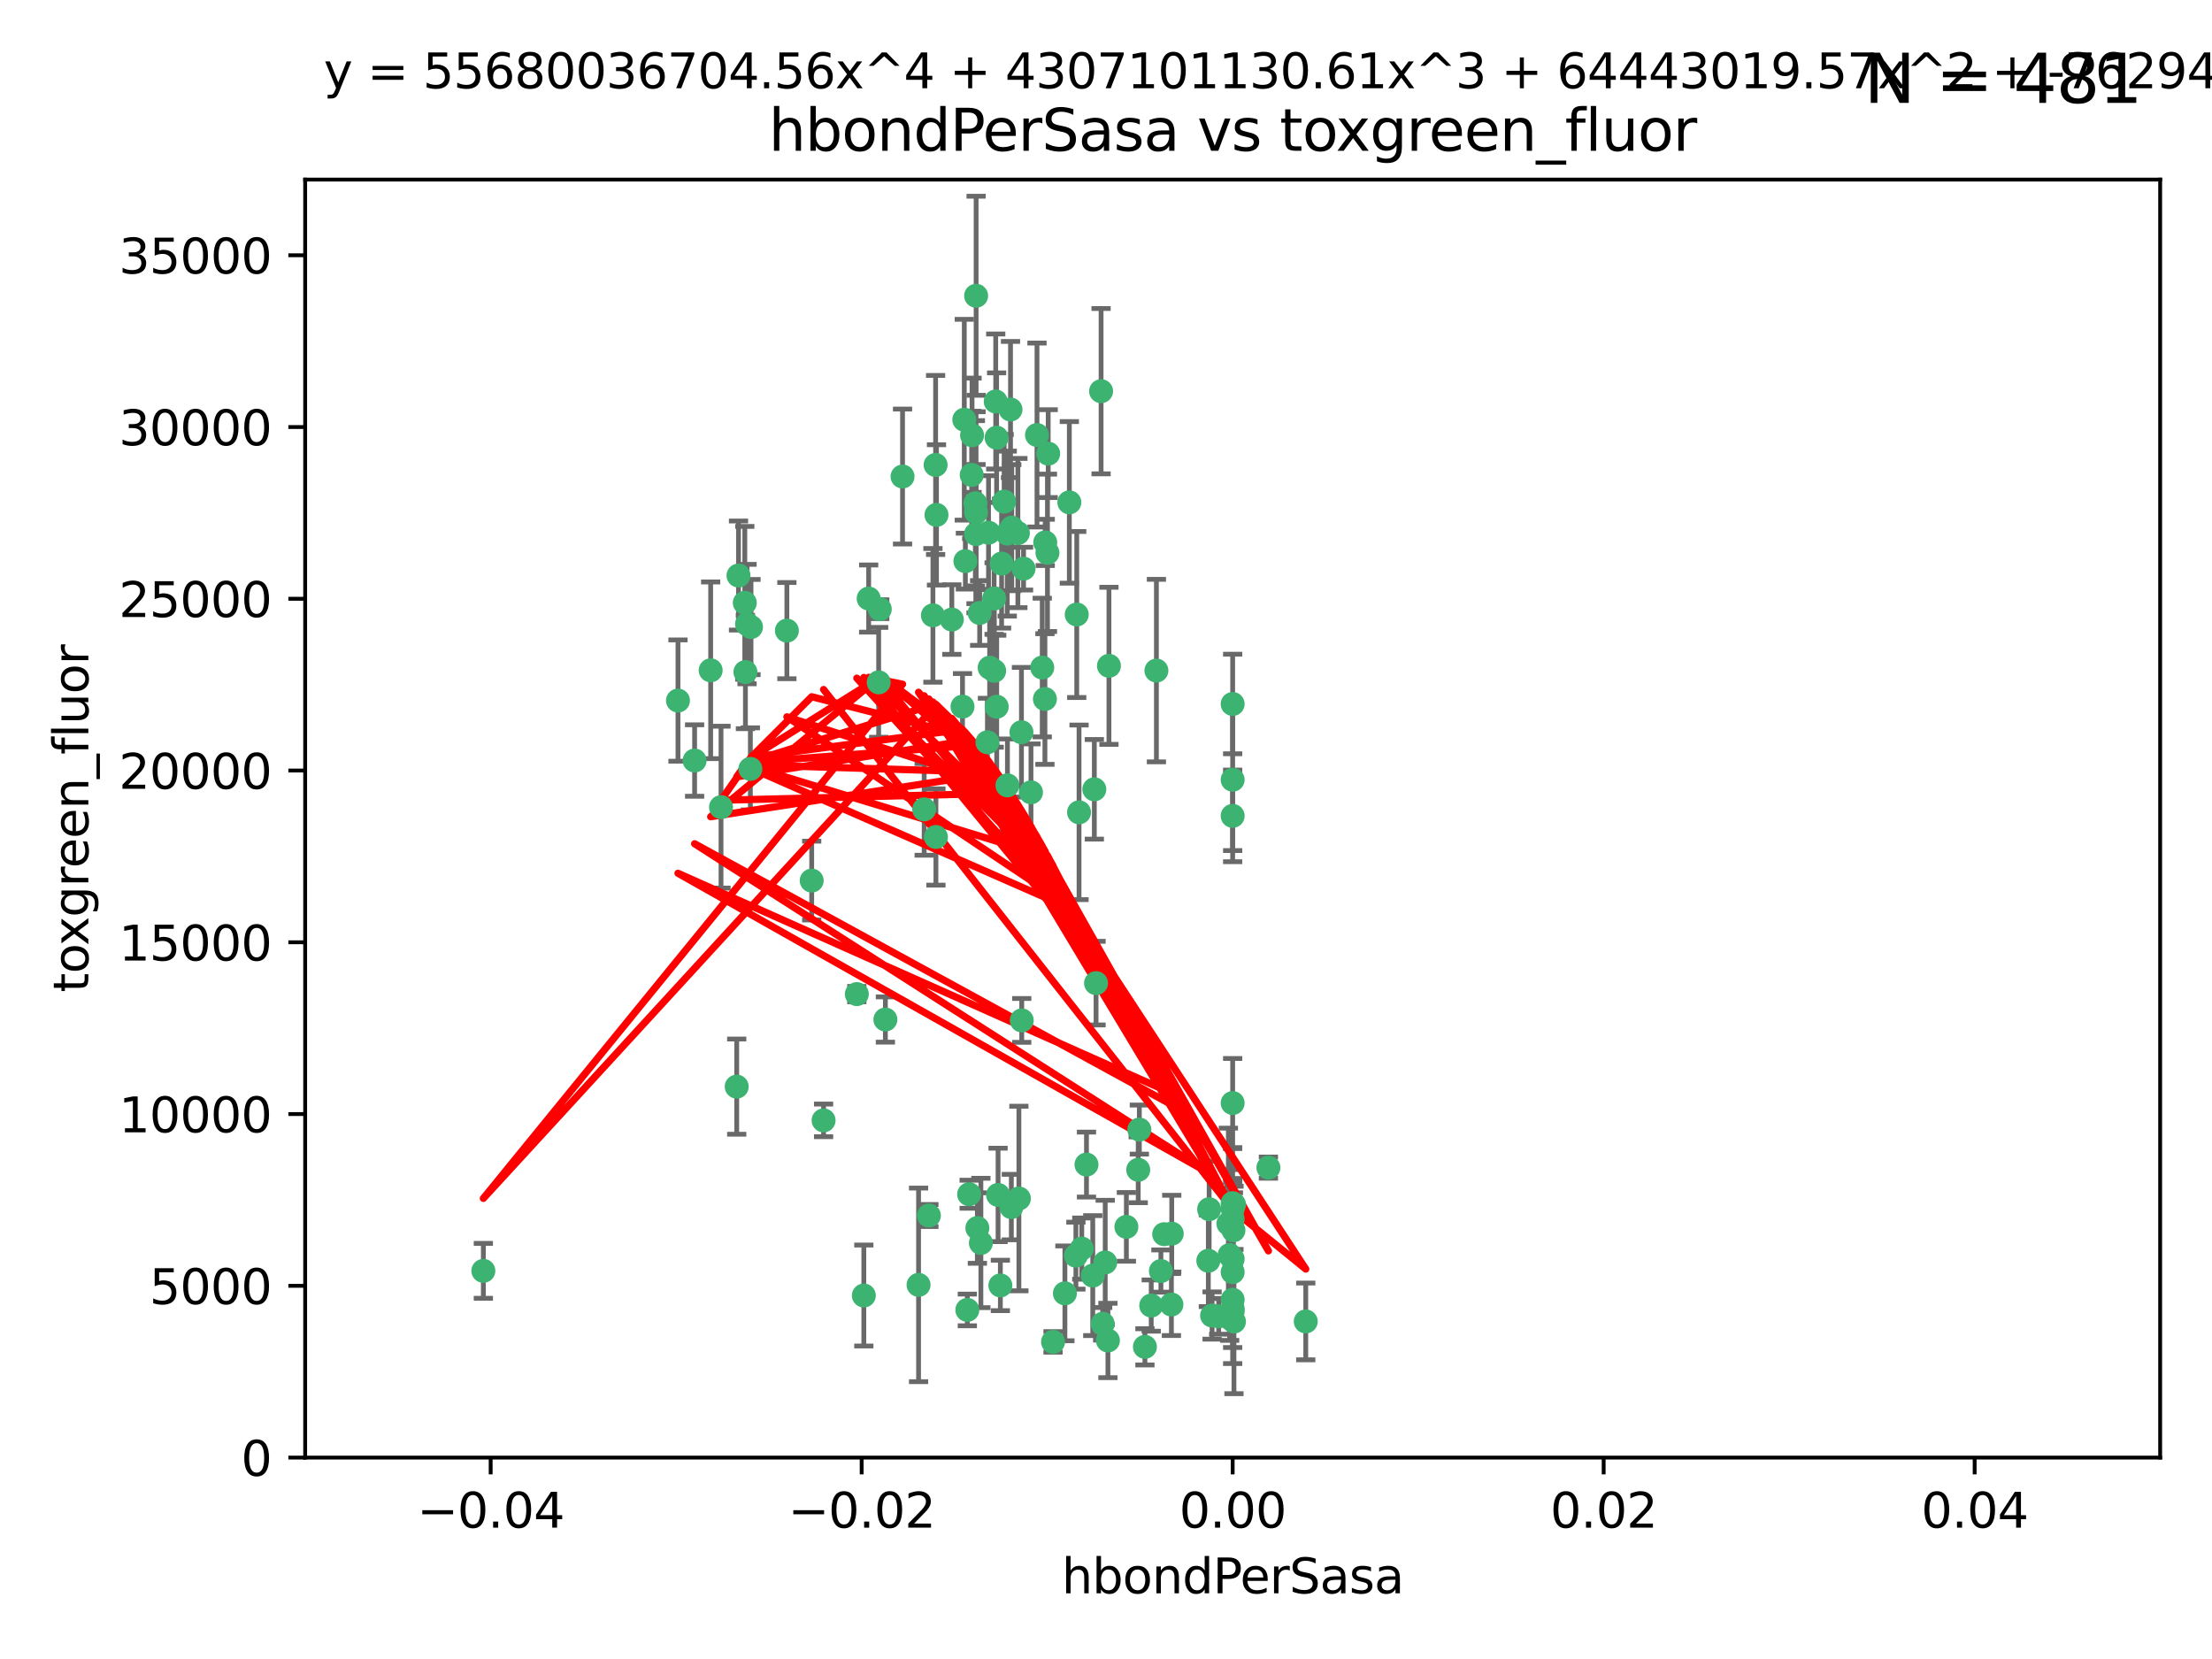 <?xml version="1.0" encoding="utf-8" standalone="no"?>
<!DOCTYPE svg PUBLIC "-//W3C//DTD SVG 1.1//EN"
  "http://www.w3.org/Graphics/SVG/1.1/DTD/svg11.dtd">
<svg xmlns:xlink="http://www.w3.org/1999/xlink" width="460.8pt" height="345.6pt" viewBox="0 0 460.8 345.6" xmlns="http://www.w3.org/2000/svg" version="1.1">
 <defs>
  <style type="text/css">*{stroke-linejoin: round; stroke-linecap: butt}</style>
 </defs>
 <g id="figure_1">
  <g id="patch_1">
   <path d="M 0 345.6 
L 460.8 345.6 
L 460.8 0 
L 0 0 
z
" style="fill: #ffffff"/>
  </g>
  <g id="axes_1">
   <g id="patch_2">
    <path d="M 63.571 303.64 
L 450 303.64 
L 450 37.411 
L 63.571 37.411 
z
" style="fill: #ffffff"/>
   </g>
   <g id="PathCollection_1">
    <defs>
     <path id="m30a2f1d79f" d="M 0 1.118 
C 0.297 1.118 0.581 1 0.791 0.791 
C 1 0.581 1.118 0.297 1.118 0 
C 1.118 -0.297 1 -0.581 0.791 -0.791 
C 0.581 -1 0.297 -1.118 0 -1.118 
C -0.297 -1.118 -0.581 -1 -0.791 -0.791 
C -1 -0.581 -1.118 -0.297 -1.118 0 
C -1.118 0.297 -1 0.581 -0.791 0.791 
C -0.581 1 -0.297 1.118 0 1.118 
z
" style="stroke: #3cb371"/>
    </defs>
    <g clip-path="url(#p7429d44ad9)">
     <use xlink:href="#m30a2f1d79f" x="207.091" y="124.69" style="fill: #3cb371; stroke: #3cb371"/>
     <use xlink:href="#m30a2f1d79f" x="216.026" y="90.623" style="fill: #3cb371; stroke: #3cb371"/>
     <use xlink:href="#m30a2f1d79f" x="209.184" y="104.496" style="fill: #3cb371; stroke: #3cb371"/>
     <use xlink:href="#m30a2f1d79f" x="212.786" y="152.536" style="fill: #3cb371; stroke: #3cb371"/>
     <use xlink:href="#m30a2f1d79f" x="217.677" y="145.62" style="fill: #3cb371; stroke: #3cb371"/>
     <use xlink:href="#m30a2f1d79f" x="194.905" y="96.857" style="fill: #3cb371; stroke: #3cb371"/>
     <use xlink:href="#m30a2f1d79f" x="155.626" y="130.005" style="fill: #3cb371; stroke: #3cb371"/>
     <use xlink:href="#m30a2f1d79f" x="203.329" y="106.718" style="fill: #3cb371; stroke: #3cb371"/>
     <use xlink:href="#m30a2f1d79f" x="217.743" y="112.994" style="fill: #3cb371; stroke: #3cb371"/>
     <use xlink:href="#m30a2f1d79f" x="180.96" y="124.689" style="fill: #3cb371; stroke: #3cb371"/>
     <use xlink:href="#m30a2f1d79f" x="188.017" y="99.267" style="fill: #3cb371; stroke: #3cb371"/>
     <use xlink:href="#m30a2f1d79f" x="100.691" y="264.74" style="fill: #3cb371; stroke: #3cb371"/>
     <use xlink:href="#m30a2f1d79f" x="195.087" y="107.264" style="fill: #3cb371; stroke: #3cb371"/>
     <use xlink:href="#m30a2f1d79f" x="218.359" y="94.5" style="fill: #3cb371; stroke: #3cb371"/>
     <use xlink:href="#m30a2f1d79f" x="155.286" y="139.999" style="fill: #3cb371; stroke: #3cb371"/>
     <use xlink:href="#m30a2f1d79f" x="207.613" y="91.178" style="fill: #3cb371; stroke: #3cb371"/>
     <use xlink:href="#m30a2f1d79f" x="203.319" y="111.261" style="fill: #3cb371; stroke: #3cb371"/>
     <use xlink:href="#m30a2f1d79f" x="210.508" y="85.309" style="fill: #3cb371; stroke: #3cb371"/>
     <use xlink:href="#m30a2f1d79f" x="150.202" y="168.143" style="fill: #3cb371; stroke: #3cb371"/>
     <use xlink:href="#m30a2f1d79f" x="156.315" y="160.173" style="fill: #3cb371; stroke: #3cb371"/>
     <use xlink:href="#m30a2f1d79f" x="183.044" y="142.145" style="fill: #3cb371; stroke: #3cb371"/>
     <use xlink:href="#m30a2f1d79f" x="148.044" y="139.64" style="fill: #3cb371; stroke: #3cb371"/>
     <use xlink:href="#m30a2f1d79f" x="207.633" y="147.225" style="fill: #3cb371; stroke: #3cb371"/>
     <use xlink:href="#m30a2f1d79f" x="208.652" y="117.402" style="fill: #3cb371; stroke: #3cb371"/>
     <use xlink:href="#m30a2f1d79f" x="198.284" y="129.063" style="fill: #3cb371; stroke: #3cb371"/>
     <use xlink:href="#m30a2f1d79f" x="209.828" y="111.157" style="fill: #3cb371; stroke: #3cb371"/>
     <use xlink:href="#m30a2f1d79f" x="163.922" y="131.368" style="fill: #3cb371; stroke: #3cb371"/>
     <use xlink:href="#m30a2f1d79f" x="224.305" y="128.013" style="fill: #3cb371; stroke: #3cb371"/>
     <use xlink:href="#m30a2f1d79f" x="155.154" y="125.579" style="fill: #3cb371; stroke: #3cb371"/>
     <use xlink:href="#m30a2f1d79f" x="153.844" y="119.895" style="fill: #3cb371; stroke: #3cb371"/>
     <use xlink:href="#m30a2f1d79f" x="153.471" y="226.363" style="fill: #3cb371; stroke: #3cb371"/>
     <use xlink:href="#m30a2f1d79f" x="202.424" y="98.934" style="fill: #3cb371; stroke: #3cb371"/>
     <use xlink:href="#m30a2f1d79f" x="200.88" y="87.434" style="fill: #3cb371; stroke: #3cb371"/>
     <use xlink:href="#m30a2f1d79f" x="205.928" y="110.968" style="fill: #3cb371; stroke: #3cb371"/>
     <use xlink:href="#m30a2f1d79f" x="212.043" y="111.045" style="fill: #3cb371; stroke: #3cb371"/>
     <use xlink:href="#m30a2f1d79f" x="203.603" y="255.824" style="fill: #3cb371; stroke: #3cb371"/>
     <use xlink:href="#m30a2f1d79f" x="222.763" y="104.651" style="fill: #3cb371; stroke: #3cb371"/>
     <use xlink:href="#m30a2f1d79f" x="206.164" y="139.091" style="fill: #3cb371; stroke: #3cb371"/>
     <use xlink:href="#m30a2f1d79f" x="201.107" y="116.895" style="fill: #3cb371; stroke: #3cb371"/>
     <use xlink:href="#m30a2f1d79f" x="204.083" y="127.696" style="fill: #3cb371; stroke: #3cb371"/>
     <use xlink:href="#m30a2f1d79f" x="212.848" y="212.57" style="fill: #3cb371; stroke: #3cb371"/>
     <use xlink:href="#m30a2f1d79f" x="203.19" y="104.837" style="fill: #3cb371; stroke: #3cb371"/>
     <use xlink:href="#m30a2f1d79f" x="210.768" y="109.922" style="fill: #3cb371; stroke: #3cb371"/>
     <use xlink:href="#m30a2f1d79f" x="241.838" y="264.78" style="fill: #3cb371; stroke: #3cb371"/>
     <use xlink:href="#m30a2f1d79f" x="203.344" y="61.614" style="fill: #3cb371; stroke: #3cb371"/>
     <use xlink:href="#m30a2f1d79f" x="264.233" y="243.238" style="fill: #3cb371; stroke: #3cb371"/>
     <use xlink:href="#m30a2f1d79f" x="212.255" y="249.673" style="fill: #3cb371; stroke: #3cb371"/>
     <use xlink:href="#m30a2f1d79f" x="207.106" y="139.744" style="fill: #3cb371; stroke: #3cb371"/>
     <use xlink:href="#m30a2f1d79f" x="219.368" y="279.539" style="fill: #3cb371; stroke: #3cb371"/>
     <use xlink:href="#m30a2f1d79f" x="213.226" y="118.457" style="fill: #3cb371; stroke: #3cb371"/>
     <use xlink:href="#m30a2f1d79f" x="217.118" y="139.063" style="fill: #3cb371; stroke: #3cb371"/>
     <use xlink:href="#m30a2f1d79f" x="207.427" y="83.639" style="fill: #3cb371; stroke: #3cb371"/>
     <use xlink:href="#m30a2f1d79f" x="202.496" y="90.667" style="fill: #3cb371; stroke: #3cb371"/>
     <use xlink:href="#m30a2f1d79f" x="209.868" y="163.599" style="fill: #3cb371; stroke: #3cb371"/>
     <use xlink:href="#m30a2f1d79f" x="184.442" y="212.385" style="fill: #3cb371; stroke: #3cb371"/>
     <use xlink:href="#m30a2f1d79f" x="204.337" y="258.935" style="fill: #3cb371; stroke: #3cb371"/>
     <use xlink:href="#m30a2f1d79f" x="210.682" y="251.456" style="fill: #3cb371; stroke: #3cb371"/>
     <use xlink:href="#m30a2f1d79f" x="207.916" y="248.922" style="fill: #3cb371; stroke: #3cb371"/>
     <use xlink:href="#m30a2f1d79f" x="225.351" y="260.105" style="fill: #3cb371; stroke: #3cb371"/>
     <use xlink:href="#m30a2f1d79f" x="183.273" y="126.902" style="fill: #3cb371; stroke: #3cb371"/>
     <use xlink:href="#m30a2f1d79f" x="205.698" y="154.63" style="fill: #3cb371; stroke: #3cb371"/>
     <use xlink:href="#m30a2f1d79f" x="194.344" y="128.187" style="fill: #3cb371; stroke: #3cb371"/>
     <use xlink:href="#m30a2f1d79f" x="229.376" y="81.492" style="fill: #3cb371; stroke: #3cb371"/>
     <use xlink:href="#m30a2f1d79f" x="194.968" y="174.36" style="fill: #3cb371; stroke: #3cb371"/>
     <use xlink:href="#m30a2f1d79f" x="201.512" y="272.882" style="fill: #3cb371; stroke: #3cb371"/>
     <use xlink:href="#m30a2f1d79f" x="244.095" y="256.988" style="fill: #3cb371; stroke: #3cb371"/>
     <use xlink:href="#m30a2f1d79f" x="144.699" y="158.432" style="fill: #3cb371; stroke: #3cb371"/>
     <use xlink:href="#m30a2f1d79f" x="251.887" y="251.897" style="fill: #3cb371; stroke: #3cb371"/>
     <use xlink:href="#m30a2f1d79f" x="141.236" y="145.94" style="fill: #3cb371; stroke: #3cb371"/>
     <use xlink:href="#m30a2f1d79f" x="242.524" y="257.105" style="fill: #3cb371; stroke: #3cb371"/>
     <use xlink:href="#m30a2f1d79f" x="230.238" y="262.988" style="fill: #3cb371; stroke: #3cb371"/>
     <use xlink:href="#m30a2f1d79f" x="256.786" y="146.651" style="fill: #3cb371; stroke: #3cb371"/>
     <use xlink:href="#m30a2f1d79f" x="208.395" y="267.779" style="fill: #3cb371; stroke: #3cb371"/>
     <use xlink:href="#m30a2f1d79f" x="237.346" y="235.312" style="fill: #3cb371; stroke: #3cb371"/>
     <use xlink:href="#m30a2f1d79f" x="228.328" y="204.805" style="fill: #3cb371; stroke: #3cb371"/>
     <use xlink:href="#m30a2f1d79f" x="252.503" y="274.048" style="fill: #3cb371; stroke: #3cb371"/>
     <use xlink:href="#m30a2f1d79f" x="256.948" y="256.296" style="fill: #3cb371; stroke: #3cb371"/>
     <use xlink:href="#m30a2f1d79f" x="256.786" y="251.831" style="fill: #3cb371; stroke: #3cb371"/>
     <use xlink:href="#m30a2f1d79f" x="244.027" y="271.758" style="fill: #3cb371; stroke: #3cb371"/>
     <use xlink:href="#m30a2f1d79f" x="201.889" y="248.779" style="fill: #3cb371; stroke: #3cb371"/>
     <use xlink:href="#m30a2f1d79f" x="169.091" y="183.443" style="fill: #3cb371; stroke: #3cb371"/>
     <use xlink:href="#m30a2f1d79f" x="156.447" y="130.623" style="fill: #3cb371; stroke: #3cb371"/>
     <use xlink:href="#m30a2f1d79f" x="200.508" y="147.201" style="fill: #3cb371; stroke: #3cb371"/>
     <use xlink:href="#m30a2f1d79f" x="238.508" y="280.572" style="fill: #3cb371; stroke: #3cb371"/>
     <use xlink:href="#m30a2f1d79f" x="234.644" y="255.577" style="fill: #3cb371; stroke: #3cb371"/>
     <use xlink:href="#m30a2f1d79f" x="253.875" y="274.217" style="fill: #3cb371; stroke: #3cb371"/>
     <use xlink:href="#m30a2f1d79f" x="229.709" y="275.771" style="fill: #3cb371; stroke: #3cb371"/>
     <use xlink:href="#m30a2f1d79f" x="191.354" y="267.661" style="fill: #3cb371; stroke: #3cb371"/>
     <use xlink:href="#m30a2f1d79f" x="214.771" y="165.057" style="fill: #3cb371; stroke: #3cb371"/>
     <use xlink:href="#m30a2f1d79f" x="237.113" y="243.688" style="fill: #3cb371; stroke: #3cb371"/>
     <use xlink:href="#m30a2f1d79f" x="224.785" y="169.223" style="fill: #3cb371; stroke: #3cb371"/>
     <use xlink:href="#m30a2f1d79f" x="226.333" y="242.601" style="fill: #3cb371; stroke: #3cb371"/>
     <use xlink:href="#m30a2f1d79f" x="178.492" y="207.089" style="fill: #3cb371; stroke: #3cb371"/>
     <use xlink:href="#m30a2f1d79f" x="221.839" y="269.432" style="fill: #3cb371; stroke: #3cb371"/>
     <use xlink:href="#m30a2f1d79f" x="230.801" y="279.246" style="fill: #3cb371; stroke: #3cb371"/>
     <use xlink:href="#m30a2f1d79f" x="179.951" y="269.878" style="fill: #3cb371; stroke: #3cb371"/>
     <use xlink:href="#m30a2f1d79f" x="227.97" y="164.427" style="fill: #3cb371; stroke: #3cb371"/>
     <use xlink:href="#m30a2f1d79f" x="256.786" y="262.267" style="fill: #3cb371; stroke: #3cb371"/>
     <use xlink:href="#m30a2f1d79f" x="224.129" y="261.576" style="fill: #3cb371; stroke: #3cb371"/>
     <use xlink:href="#m30a2f1d79f" x="193.505" y="253.214" style="fill: #3cb371; stroke: #3cb371"/>
     <use xlink:href="#m30a2f1d79f" x="256.786" y="270.754" style="fill: #3cb371; stroke: #3cb371"/>
     <use xlink:href="#m30a2f1d79f" x="240.902" y="139.694" style="fill: #3cb371; stroke: #3cb371"/>
     <use xlink:href="#m30a2f1d79f" x="257.056" y="275.304" style="fill: #3cb371; stroke: #3cb371"/>
     <use xlink:href="#m30a2f1d79f" x="256.786" y="229.784" style="fill: #3cb371; stroke: #3cb371"/>
     <use xlink:href="#m30a2f1d79f" x="192.522" y="168.609" style="fill: #3cb371; stroke: #3cb371"/>
     <use xlink:href="#m30a2f1d79f" x="256.786" y="272.633" style="fill: #3cb371; stroke: #3cb371"/>
     <use xlink:href="#m30a2f1d79f" x="256.159" y="261.438" style="fill: #3cb371; stroke: #3cb371"/>
     <use xlink:href="#m30a2f1d79f" x="256.786" y="162.431" style="fill: #3cb371; stroke: #3cb371"/>
     <use xlink:href="#m30a2f1d79f" x="239.822" y="271.971" style="fill: #3cb371; stroke: #3cb371"/>
     <use xlink:href="#m30a2f1d79f" x="218.205" y="115.163" style="fill: #3cb371; stroke: #3cb371"/>
     <use xlink:href="#m30a2f1d79f" x="256.786" y="265.008" style="fill: #3cb371; stroke: #3cb371"/>
     <use xlink:href="#m30a2f1d79f" x="272.013" y="275.279" style="fill: #3cb371; stroke: #3cb371"/>
     <use xlink:href="#m30a2f1d79f" x="227.642" y="265.73" style="fill: #3cb371; stroke: #3cb371"/>
     <use xlink:href="#m30a2f1d79f" x="231.015" y="138.702" style="fill: #3cb371; stroke: #3cb371"/>
     <use xlink:href="#m30a2f1d79f" x="251.718" y="262.635" style="fill: #3cb371; stroke: #3cb371"/>
     <use xlink:href="#m30a2f1d79f" x="256.786" y="250.635" style="fill: #3cb371; stroke: #3cb371"/>
     <use xlink:href="#m30a2f1d79f" x="257.069" y="250.921" style="fill: #3cb371; stroke: #3cb371"/>
     <use xlink:href="#m30a2f1d79f" x="256.786" y="273.168" style="fill: #3cb371; stroke: #3cb371"/>
     <use xlink:href="#m30a2f1d79f" x="171.569" y="233.393" style="fill: #3cb371; stroke: #3cb371"/>
     <use xlink:href="#m30a2f1d79f" x="256.786" y="169.96" style="fill: #3cb371; stroke: #3cb371"/>
     <use xlink:href="#m30a2f1d79f" x="255.894" y="254.905" style="fill: #3cb371; stroke: #3cb371"/>
     <use xlink:href="#m30a2f1d79f" x="256.786" y="253.951" style="fill: #3cb371; stroke: #3cb371"/>
    </g>
   </g>
   <g id="matplotlib.axis_1">
    <g id="xtick_1">
     <g id="line2d_1">
      <defs>
       <path id="m0b631ae053" d="M 0 0 
L 0 3.5 
" style="stroke: #000000; stroke-width: 0.8"/>
      </defs>
      <g>
       <use xlink:href="#m0b631ae053" x="102.214" y="303.64" style="stroke: #000000; stroke-width: 0.8"/>
      </g>
     </g>
     <g id="text_1">
      <!-- −0.04 -->
      <g transform="translate(86.891 318.238)scale(0.1 -0.1)">
       <defs>
        <path id="DejaVuSans-2212" d="M 678 2272 
L 4684 2272 
L 4684 1741 
L 678 1741 
L 678 2272 
z
" transform="scale(0.016)"/>
        <path id="DejaVuSans-30" d="M 2034 4250 
Q 1547 4250 1301 3770 
Q 1056 3291 1056 2328 
Q 1056 1369 1301 889 
Q 1547 409 2034 409 
Q 2525 409 2770 889 
Q 3016 1369 3016 2328 
Q 3016 3291 2770 3770 
Q 2525 4250 2034 4250 
z
M 2034 4750 
Q 2819 4750 3233 4129 
Q 3647 3509 3647 2328 
Q 3647 1150 3233 529 
Q 2819 -91 2034 -91 
Q 1250 -91 836 529 
Q 422 1150 422 2328 
Q 422 3509 836 4129 
Q 1250 4750 2034 4750 
z
" transform="scale(0.016)"/>
        <path id="DejaVuSans-2e" d="M 684 794 
L 1344 794 
L 1344 0 
L 684 0 
L 684 794 
z
" transform="scale(0.016)"/>
        <path id="DejaVuSans-34" d="M 2419 4116 
L 825 1625 
L 2419 1625 
L 2419 4116 
z
M 2253 4666 
L 3047 4666 
L 3047 1625 
L 3713 1625 
L 3713 1100 
L 3047 1100 
L 3047 0 
L 2419 0 
L 2419 1100 
L 313 1100 
L 313 1709 
L 2253 4666 
z
" transform="scale(0.016)"/>
       </defs>
       <use xlink:href="#DejaVuSans-2212"/>
       <use xlink:href="#DejaVuSans-30" x="83.789"/>
       <use xlink:href="#DejaVuSans-2e" x="147.412"/>
       <use xlink:href="#DejaVuSans-30" x="179.199"/>
       <use xlink:href="#DejaVuSans-34" x="242.822"/>
      </g>
     </g>
    </g>
    <g id="xtick_2">
     <g id="line2d_2">
      <g>
       <use xlink:href="#m0b631ae053" x="179.5" y="303.64" style="stroke: #000000; stroke-width: 0.8"/>
      </g>
     </g>
     <g id="text_2">
      <!-- −0.02 -->
      <g transform="translate(164.177 318.238)scale(0.1 -0.1)">
       <defs>
        <path id="DejaVuSans-32" d="M 1228 531 
L 3431 531 
L 3431 0 
L 469 0 
L 469 531 
Q 828 903 1448 1529 
Q 2069 2156 2228 2338 
Q 2531 2678 2651 2914 
Q 2772 3150 2772 3378 
Q 2772 3750 2511 3984 
Q 2250 4219 1831 4219 
Q 1534 4219 1204 4116 
Q 875 4013 500 3803 
L 500 4441 
Q 881 4594 1212 4672 
Q 1544 4750 1819 4750 
Q 2544 4750 2975 4387 
Q 3406 4025 3406 3419 
Q 3406 3131 3298 2873 
Q 3191 2616 2906 2266 
Q 2828 2175 2409 1742 
Q 1991 1309 1228 531 
z
" transform="scale(0.016)"/>
       </defs>
       <use xlink:href="#DejaVuSans-2212"/>
       <use xlink:href="#DejaVuSans-30" x="83.789"/>
       <use xlink:href="#DejaVuSans-2e" x="147.412"/>
       <use xlink:href="#DejaVuSans-30" x="179.199"/>
       <use xlink:href="#DejaVuSans-32" x="242.822"/>
      </g>
     </g>
    </g>
    <g id="xtick_3">
     <g id="line2d_3">
      <g>
       <use xlink:href="#m0b631ae053" x="256.786" y="303.64" style="stroke: #000000; stroke-width: 0.8"/>
      </g>
     </g>
     <g id="text_3">
      <!-- 0.00 -->
      <g transform="translate(245.653 318.238)scale(0.1 -0.1)">
       <use xlink:href="#DejaVuSans-30"/>
       <use xlink:href="#DejaVuSans-2e" x="63.623"/>
       <use xlink:href="#DejaVuSans-30" x="95.41"/>
       <use xlink:href="#DejaVuSans-30" x="159.033"/>
      </g>
     </g>
    </g>
    <g id="xtick_4">
     <g id="line2d_4">
      <g>
       <use xlink:href="#m0b631ae053" x="334.071" y="303.64" style="stroke: #000000; stroke-width: 0.8"/>
      </g>
     </g>
     <g id="text_4">
      <!-- 0.02 -->
      <g transform="translate(322.939 318.238)scale(0.1 -0.1)">
       <use xlink:href="#DejaVuSans-30"/>
       <use xlink:href="#DejaVuSans-2e" x="63.623"/>
       <use xlink:href="#DejaVuSans-30" x="95.41"/>
       <use xlink:href="#DejaVuSans-32" x="159.033"/>
      </g>
     </g>
    </g>
    <g id="xtick_5">
     <g id="line2d_5">
      <g>
       <use xlink:href="#m0b631ae053" x="411.357" y="303.64" style="stroke: #000000; stroke-width: 0.8"/>
      </g>
     </g>
     <g id="text_5">
      <!-- 0.04 -->
      <g transform="translate(400.224 318.238)scale(0.1 -0.1)">
       <use xlink:href="#DejaVuSans-30"/>
       <use xlink:href="#DejaVuSans-2e" x="63.623"/>
       <use xlink:href="#DejaVuSans-30" x="95.41"/>
       <use xlink:href="#DejaVuSans-34" x="159.033"/>
      </g>
     </g>
    </g>
    <g id="text_6">
     <!-- hbondPerSasa -->
     <g transform="translate(221.168 331.917)scale(0.1 -0.1)">
      <defs>
       <path id="DejaVuSans-68" d="M 3513 2113 
L 3513 0 
L 2938 0 
L 2938 2094 
Q 2938 2591 2744 2837 
Q 2550 3084 2163 3084 
Q 1697 3084 1428 2787 
Q 1159 2491 1159 1978 
L 1159 0 
L 581 0 
L 581 4863 
L 1159 4863 
L 1159 2956 
Q 1366 3272 1645 3428 
Q 1925 3584 2291 3584 
Q 2894 3584 3203 3211 
Q 3513 2838 3513 2113 
z
" transform="scale(0.016)"/>
       <path id="DejaVuSans-62" d="M 3116 1747 
Q 3116 2381 2855 2742 
Q 2594 3103 2138 3103 
Q 1681 3103 1420 2742 
Q 1159 2381 1159 1747 
Q 1159 1113 1420 752 
Q 1681 391 2138 391 
Q 2594 391 2855 752 
Q 3116 1113 3116 1747 
z
M 1159 2969 
Q 1341 3281 1617 3432 
Q 1894 3584 2278 3584 
Q 2916 3584 3314 3078 
Q 3713 2572 3713 1747 
Q 3713 922 3314 415 
Q 2916 -91 2278 -91 
Q 1894 -91 1617 61 
Q 1341 213 1159 525 
L 1159 0 
L 581 0 
L 581 4863 
L 1159 4863 
L 1159 2969 
z
" transform="scale(0.016)"/>
       <path id="DejaVuSans-6f" d="M 1959 3097 
Q 1497 3097 1228 2736 
Q 959 2375 959 1747 
Q 959 1119 1226 758 
Q 1494 397 1959 397 
Q 2419 397 2687 759 
Q 2956 1122 2956 1747 
Q 2956 2369 2687 2733 
Q 2419 3097 1959 3097 
z
M 1959 3584 
Q 2709 3584 3137 3096 
Q 3566 2609 3566 1747 
Q 3566 888 3137 398 
Q 2709 -91 1959 -91 
Q 1206 -91 779 398 
Q 353 888 353 1747 
Q 353 2609 779 3096 
Q 1206 3584 1959 3584 
z
" transform="scale(0.016)"/>
       <path id="DejaVuSans-6e" d="M 3513 2113 
L 3513 0 
L 2938 0 
L 2938 2094 
Q 2938 2591 2744 2837 
Q 2550 3084 2163 3084 
Q 1697 3084 1428 2787 
Q 1159 2491 1159 1978 
L 1159 0 
L 581 0 
L 581 3500 
L 1159 3500 
L 1159 2956 
Q 1366 3272 1645 3428 
Q 1925 3584 2291 3584 
Q 2894 3584 3203 3211 
Q 3513 2838 3513 2113 
z
" transform="scale(0.016)"/>
       <path id="DejaVuSans-64" d="M 2906 2969 
L 2906 4863 
L 3481 4863 
L 3481 0 
L 2906 0 
L 2906 525 
Q 2725 213 2448 61 
Q 2172 -91 1784 -91 
Q 1150 -91 751 415 
Q 353 922 353 1747 
Q 353 2572 751 3078 
Q 1150 3584 1784 3584 
Q 2172 3584 2448 3432 
Q 2725 3281 2906 2969 
z
M 947 1747 
Q 947 1113 1208 752 
Q 1469 391 1925 391 
Q 2381 391 2643 752 
Q 2906 1113 2906 1747 
Q 2906 2381 2643 2742 
Q 2381 3103 1925 3103 
Q 1469 3103 1208 2742 
Q 947 2381 947 1747 
z
" transform="scale(0.016)"/>
       <path id="DejaVuSans-50" d="M 1259 4147 
L 1259 2394 
L 2053 2394 
Q 2494 2394 2734 2622 
Q 2975 2850 2975 3272 
Q 2975 3691 2734 3919 
Q 2494 4147 2053 4147 
L 1259 4147 
z
M 628 4666 
L 2053 4666 
Q 2838 4666 3239 4311 
Q 3641 3956 3641 3272 
Q 3641 2581 3239 2228 
Q 2838 1875 2053 1875 
L 1259 1875 
L 1259 0 
L 628 0 
L 628 4666 
z
" transform="scale(0.016)"/>
       <path id="DejaVuSans-65" d="M 3597 1894 
L 3597 1613 
L 953 1613 
Q 991 1019 1311 708 
Q 1631 397 2203 397 
Q 2534 397 2845 478 
Q 3156 559 3463 722 
L 3463 178 
Q 3153 47 2828 -22 
Q 2503 -91 2169 -91 
Q 1331 -91 842 396 
Q 353 884 353 1716 
Q 353 2575 817 3079 
Q 1281 3584 2069 3584 
Q 2775 3584 3186 3129 
Q 3597 2675 3597 1894 
z
M 3022 2063 
Q 3016 2534 2758 2815 
Q 2500 3097 2075 3097 
Q 1594 3097 1305 2825 
Q 1016 2553 972 2059 
L 3022 2063 
z
" transform="scale(0.016)"/>
       <path id="DejaVuSans-72" d="M 2631 2963 
Q 2534 3019 2420 3045 
Q 2306 3072 2169 3072 
Q 1681 3072 1420 2755 
Q 1159 2438 1159 1844 
L 1159 0 
L 581 0 
L 581 3500 
L 1159 3500 
L 1159 2956 
Q 1341 3275 1631 3429 
Q 1922 3584 2338 3584 
Q 2397 3584 2469 3576 
Q 2541 3569 2628 3553 
L 2631 2963 
z
" transform="scale(0.016)"/>
       <path id="DejaVuSans-53" d="M 3425 4513 
L 3425 3897 
Q 3066 4069 2747 4153 
Q 2428 4238 2131 4238 
Q 1616 4238 1336 4038 
Q 1056 3838 1056 3469 
Q 1056 3159 1242 3001 
Q 1428 2844 1947 2747 
L 2328 2669 
Q 3034 2534 3370 2195 
Q 3706 1856 3706 1288 
Q 3706 609 3251 259 
Q 2797 -91 1919 -91 
Q 1588 -91 1214 -16 
Q 841 59 441 206 
L 441 856 
Q 825 641 1194 531 
Q 1563 422 1919 422 
Q 2459 422 2753 634 
Q 3047 847 3047 1241 
Q 3047 1584 2836 1778 
Q 2625 1972 2144 2069 
L 1759 2144 
Q 1053 2284 737 2584 
Q 422 2884 422 3419 
Q 422 4038 858 4394 
Q 1294 4750 2059 4750 
Q 2388 4750 2728 4690 
Q 3069 4631 3425 4513 
z
" transform="scale(0.016)"/>
       <path id="DejaVuSans-61" d="M 2194 1759 
Q 1497 1759 1228 1600 
Q 959 1441 959 1056 
Q 959 750 1161 570 
Q 1363 391 1709 391 
Q 2188 391 2477 730 
Q 2766 1069 2766 1631 
L 2766 1759 
L 2194 1759 
z
M 3341 1997 
L 3341 0 
L 2766 0 
L 2766 531 
Q 2569 213 2275 61 
Q 1981 -91 1556 -91 
Q 1019 -91 701 211 
Q 384 513 384 1019 
Q 384 1609 779 1909 
Q 1175 2209 1959 2209 
L 2766 2209 
L 2766 2266 
Q 2766 2663 2505 2880 
Q 2244 3097 1772 3097 
Q 1472 3097 1187 3025 
Q 903 2953 641 2809 
L 641 3341 
Q 956 3463 1253 3523 
Q 1550 3584 1831 3584 
Q 2591 3584 2966 3190 
Q 3341 2797 3341 1997 
z
" transform="scale(0.016)"/>
       <path id="DejaVuSans-73" d="M 2834 3397 
L 2834 2853 
Q 2591 2978 2328 3040 
Q 2066 3103 1784 3103 
Q 1356 3103 1142 2972 
Q 928 2841 928 2578 
Q 928 2378 1081 2264 
Q 1234 2150 1697 2047 
L 1894 2003 
Q 2506 1872 2764 1633 
Q 3022 1394 3022 966 
Q 3022 478 2636 193 
Q 2250 -91 1575 -91 
Q 1294 -91 989 -36 
Q 684 19 347 128 
L 347 722 
Q 666 556 975 473 
Q 1284 391 1588 391 
Q 1994 391 2212 530 
Q 2431 669 2431 922 
Q 2431 1156 2273 1281 
Q 2116 1406 1581 1522 
L 1381 1569 
Q 847 1681 609 1914 
Q 372 2147 372 2553 
Q 372 3047 722 3315 
Q 1072 3584 1716 3584 
Q 2034 3584 2315 3537 
Q 2597 3491 2834 3397 
z
" transform="scale(0.016)"/>
      </defs>
      <use xlink:href="#DejaVuSans-68"/>
      <use xlink:href="#DejaVuSans-62" x="63.379"/>
      <use xlink:href="#DejaVuSans-6f" x="126.855"/>
      <use xlink:href="#DejaVuSans-6e" x="188.037"/>
      <use xlink:href="#DejaVuSans-64" x="251.416"/>
      <use xlink:href="#DejaVuSans-50" x="314.893"/>
      <use xlink:href="#DejaVuSans-65" x="371.57"/>
      <use xlink:href="#DejaVuSans-72" x="433.094"/>
      <use xlink:href="#DejaVuSans-53" x="474.207"/>
      <use xlink:href="#DejaVuSans-61" x="537.684"/>
      <use xlink:href="#DejaVuSans-73" x="598.963"/>
      <use xlink:href="#DejaVuSans-61" x="651.062"/>
     </g>
    </g>
   </g>
   <g id="matplotlib.axis_2">
    <g id="ytick_1">
     <g id="line2d_6">
      <defs>
       <path id="me98830f2bd" d="M 0 0 
L -3.5 0 
" style="stroke: #000000; stroke-width: 0.8"/>
      </defs>
      <g>
       <use xlink:href="#me98830f2bd" x="63.571" y="303.64" style="stroke: #000000; stroke-width: 0.8"/>
      </g>
     </g>
     <g id="text_7">
      <!-- 0 -->
      <g transform="translate(50.209 307.439)scale(0.1 -0.1)">
       <use xlink:href="#DejaVuSans-30"/>
      </g>
     </g>
    </g>
    <g id="ytick_2">
     <g id="line2d_7">
      <g>
       <use xlink:href="#me98830f2bd" x="63.571" y="267.859" style="stroke: #000000; stroke-width: 0.8"/>
      </g>
     </g>
     <g id="text_8">
      <!-- 5000 -->
      <g transform="translate(31.121 271.658)scale(0.1 -0.1)">
       <defs>
        <path id="DejaVuSans-35" d="M 691 4666 
L 3169 4666 
L 3169 4134 
L 1269 4134 
L 1269 2991 
Q 1406 3038 1543 3061 
Q 1681 3084 1819 3084 
Q 2600 3084 3056 2656 
Q 3513 2228 3513 1497 
Q 3513 744 3044 326 
Q 2575 -91 1722 -91 
Q 1428 -91 1123 -41 
Q 819 9 494 109 
L 494 744 
Q 775 591 1075 516 
Q 1375 441 1709 441 
Q 2250 441 2565 725 
Q 2881 1009 2881 1497 
Q 2881 1984 2565 2268 
Q 2250 2553 1709 2553 
Q 1456 2553 1204 2497 
Q 953 2441 691 2322 
L 691 4666 
z
" transform="scale(0.016)"/>
       </defs>
       <use xlink:href="#DejaVuSans-35"/>
       <use xlink:href="#DejaVuSans-30" x="63.623"/>
       <use xlink:href="#DejaVuSans-30" x="127.246"/>
       <use xlink:href="#DejaVuSans-30" x="190.869"/>
      </g>
     </g>
    </g>
    <g id="ytick_3">
     <g id="line2d_8">
      <g>
       <use xlink:href="#me98830f2bd" x="63.571" y="232.078" style="stroke: #000000; stroke-width: 0.8"/>
      </g>
     </g>
     <g id="text_9">
      <!-- 10000 -->
      <g transform="translate(24.759 235.878)scale(0.1 -0.1)">
       <defs>
        <path id="DejaVuSans-31" d="M 794 531 
L 1825 531 
L 1825 4091 
L 703 3866 
L 703 4441 
L 1819 4666 
L 2450 4666 
L 2450 531 
L 3481 531 
L 3481 0 
L 794 0 
L 794 531 
z
" transform="scale(0.016)"/>
       </defs>
       <use xlink:href="#DejaVuSans-31"/>
       <use xlink:href="#DejaVuSans-30" x="63.623"/>
       <use xlink:href="#DejaVuSans-30" x="127.246"/>
       <use xlink:href="#DejaVuSans-30" x="190.869"/>
       <use xlink:href="#DejaVuSans-30" x="254.492"/>
      </g>
     </g>
    </g>
    <g id="ytick_4">
     <g id="line2d_9">
      <g>
       <use xlink:href="#me98830f2bd" x="63.571" y="196.298" style="stroke: #000000; stroke-width: 0.8"/>
      </g>
     </g>
     <g id="text_10">
      <!-- 15000 -->
      <g transform="translate(24.759 200.097)scale(0.1 -0.1)">
       <use xlink:href="#DejaVuSans-31"/>
       <use xlink:href="#DejaVuSans-35" x="63.623"/>
       <use xlink:href="#DejaVuSans-30" x="127.246"/>
       <use xlink:href="#DejaVuSans-30" x="190.869"/>
       <use xlink:href="#DejaVuSans-30" x="254.492"/>
      </g>
     </g>
    </g>
    <g id="ytick_5">
     <g id="line2d_10">
      <g>
       <use xlink:href="#me98830f2bd" x="63.571" y="160.517" style="stroke: #000000; stroke-width: 0.8"/>
      </g>
     </g>
     <g id="text_11">
      <!-- 20000 -->
      <g transform="translate(24.759 164.316)scale(0.1 -0.1)">
       <use xlink:href="#DejaVuSans-32"/>
       <use xlink:href="#DejaVuSans-30" x="63.623"/>
       <use xlink:href="#DejaVuSans-30" x="127.246"/>
       <use xlink:href="#DejaVuSans-30" x="190.869"/>
       <use xlink:href="#DejaVuSans-30" x="254.492"/>
      </g>
     </g>
    </g>
    <g id="ytick_6">
     <g id="line2d_11">
      <g>
       <use xlink:href="#me98830f2bd" x="63.571" y="124.736" style="stroke: #000000; stroke-width: 0.8"/>
      </g>
     </g>
     <g id="text_12">
      <!-- 25000 -->
      <g transform="translate(24.759 128.535)scale(0.1 -0.1)">
       <use xlink:href="#DejaVuSans-32"/>
       <use xlink:href="#DejaVuSans-35" x="63.623"/>
       <use xlink:href="#DejaVuSans-30" x="127.246"/>
       <use xlink:href="#DejaVuSans-30" x="190.869"/>
       <use xlink:href="#DejaVuSans-30" x="254.492"/>
      </g>
     </g>
    </g>
    <g id="ytick_7">
     <g id="line2d_12">
      <g>
       <use xlink:href="#me98830f2bd" x="63.571" y="88.955" style="stroke: #000000; stroke-width: 0.8"/>
      </g>
     </g>
     <g id="text_13">
      <!-- 30000 -->
      <g transform="translate(24.759 92.754)scale(0.1 -0.1)">
       <defs>
        <path id="DejaVuSans-33" d="M 2597 2516 
Q 3050 2419 3304 2112 
Q 3559 1806 3559 1356 
Q 3559 666 3084 287 
Q 2609 -91 1734 -91 
Q 1441 -91 1130 -33 
Q 819 25 488 141 
L 488 750 
Q 750 597 1062 519 
Q 1375 441 1716 441 
Q 2309 441 2620 675 
Q 2931 909 2931 1356 
Q 2931 1769 2642 2001 
Q 2353 2234 1838 2234 
L 1294 2234 
L 1294 2753 
L 1863 2753 
Q 2328 2753 2575 2939 
Q 2822 3125 2822 3475 
Q 2822 3834 2567 4026 
Q 2313 4219 1838 4219 
Q 1578 4219 1281 4162 
Q 984 4106 628 3988 
L 628 4550 
Q 988 4650 1302 4700 
Q 1616 4750 1894 4750 
Q 2613 4750 3031 4423 
Q 3450 4097 3450 3541 
Q 3450 3153 3228 2886 
Q 3006 2619 2597 2516 
z
" transform="scale(0.016)"/>
       </defs>
       <use xlink:href="#DejaVuSans-33"/>
       <use xlink:href="#DejaVuSans-30" x="63.623"/>
       <use xlink:href="#DejaVuSans-30" x="127.246"/>
       <use xlink:href="#DejaVuSans-30" x="190.869"/>
       <use xlink:href="#DejaVuSans-30" x="254.492"/>
      </g>
     </g>
    </g>
    <g id="ytick_8">
     <g id="line2d_13">
      <g>
       <use xlink:href="#me98830f2bd" x="63.571" y="53.174" style="stroke: #000000; stroke-width: 0.8"/>
      </g>
     </g>
     <g id="text_14">
      <!-- 35000 -->
      <g transform="translate(24.759 56.974)scale(0.1 -0.1)">
       <use xlink:href="#DejaVuSans-33"/>
       <use xlink:href="#DejaVuSans-35" x="63.623"/>
       <use xlink:href="#DejaVuSans-30" x="127.246"/>
       <use xlink:href="#DejaVuSans-30" x="190.869"/>
       <use xlink:href="#DejaVuSans-30" x="254.492"/>
      </g>
     </g>
    </g>
    <g id="text_15">
     <!-- toxgreen_fluor -->
     <g transform="translate(18.401 206.72)rotate(-90)scale(0.1 -0.1)">
      <defs>
       <path id="DejaVuSans-74" d="M 1172 4494 
L 1172 3500 
L 2356 3500 
L 2356 3053 
L 1172 3053 
L 1172 1153 
Q 1172 725 1289 603 
Q 1406 481 1766 481 
L 2356 481 
L 2356 0 
L 1766 0 
Q 1100 0 847 248 
Q 594 497 594 1153 
L 594 3053 
L 172 3053 
L 172 3500 
L 594 3500 
L 594 4494 
L 1172 4494 
z
" transform="scale(0.016)"/>
       <path id="DejaVuSans-78" d="M 3513 3500 
L 2247 1797 
L 3578 0 
L 2900 0 
L 1881 1375 
L 863 0 
L 184 0 
L 1544 1831 
L 300 3500 
L 978 3500 
L 1906 2253 
L 2834 3500 
L 3513 3500 
z
" transform="scale(0.016)"/>
       <path id="DejaVuSans-67" d="M 2906 1791 
Q 2906 2416 2648 2759 
Q 2391 3103 1925 3103 
Q 1463 3103 1205 2759 
Q 947 2416 947 1791 
Q 947 1169 1205 825 
Q 1463 481 1925 481 
Q 2391 481 2648 825 
Q 2906 1169 2906 1791 
z
M 3481 434 
Q 3481 -459 3084 -895 
Q 2688 -1331 1869 -1331 
Q 1566 -1331 1297 -1286 
Q 1028 -1241 775 -1147 
L 775 -588 
Q 1028 -725 1275 -790 
Q 1522 -856 1778 -856 
Q 2344 -856 2625 -561 
Q 2906 -266 2906 331 
L 2906 616 
Q 2728 306 2450 153 
Q 2172 0 1784 0 
Q 1141 0 747 490 
Q 353 981 353 1791 
Q 353 2603 747 3093 
Q 1141 3584 1784 3584 
Q 2172 3584 2450 3431 
Q 2728 3278 2906 2969 
L 2906 3500 
L 3481 3500 
L 3481 434 
z
" transform="scale(0.016)"/>
       <path id="DejaVuSans-5f" d="M 3263 -1063 
L 3263 -1509 
L -63 -1509 
L -63 -1063 
L 3263 -1063 
z
" transform="scale(0.016)"/>
       <path id="DejaVuSans-66" d="M 2375 4863 
L 2375 4384 
L 1825 4384 
Q 1516 4384 1395 4259 
Q 1275 4134 1275 3809 
L 1275 3500 
L 2222 3500 
L 2222 3053 
L 1275 3053 
L 1275 0 
L 697 0 
L 697 3053 
L 147 3053 
L 147 3500 
L 697 3500 
L 697 3744 
Q 697 4328 969 4595 
Q 1241 4863 1831 4863 
L 2375 4863 
z
" transform="scale(0.016)"/>
       <path id="DejaVuSans-6c" d="M 603 4863 
L 1178 4863 
L 1178 0 
L 603 0 
L 603 4863 
z
" transform="scale(0.016)"/>
       <path id="DejaVuSans-75" d="M 544 1381 
L 544 3500 
L 1119 3500 
L 1119 1403 
Q 1119 906 1312 657 
Q 1506 409 1894 409 
Q 2359 409 2629 706 
Q 2900 1003 2900 1516 
L 2900 3500 
L 3475 3500 
L 3475 0 
L 2900 0 
L 2900 538 
Q 2691 219 2414 64 
Q 2138 -91 1772 -91 
Q 1169 -91 856 284 
Q 544 659 544 1381 
z
M 1991 3584 
L 1991 3584 
z
" transform="scale(0.016)"/>
      </defs>
      <use xlink:href="#DejaVuSans-74"/>
      <use xlink:href="#DejaVuSans-6f" x="39.209"/>
      <use xlink:href="#DejaVuSans-78" x="97.266"/>
      <use xlink:href="#DejaVuSans-67" x="156.445"/>
      <use xlink:href="#DejaVuSans-72" x="219.922"/>
      <use xlink:href="#DejaVuSans-65" x="258.785"/>
      <use xlink:href="#DejaVuSans-65" x="320.309"/>
      <use xlink:href="#DejaVuSans-6e" x="381.832"/>
      <use xlink:href="#DejaVuSans-5f" x="445.211"/>
      <use xlink:href="#DejaVuSans-66" x="495.211"/>
      <use xlink:href="#DejaVuSans-6c" x="530.416"/>
      <use xlink:href="#DejaVuSans-75" x="558.199"/>
      <use xlink:href="#DejaVuSans-6f" x="621.578"/>
      <use xlink:href="#DejaVuSans-72" x="682.76"/>
     </g>
    </g>
   </g>
   <g id="LineCollection_1">
    <path d="M 207.091 132.143 
L 207.091 117.237 
" clip-path="url(#p7429d44ad9)" style="fill: none; stroke: #696969"/>
    <path d="M 216.026 109.781 
L 216.026 71.466 
" clip-path="url(#p7429d44ad9)" style="fill: none; stroke: #696969"/>
    <path d="M 209.184 118.477 
L 209.184 90.515 
" clip-path="url(#p7429d44ad9)" style="fill: none; stroke: #696969"/>
    <path d="M 212.786 166.039 
L 212.786 139.033 
" clip-path="url(#p7429d44ad9)" style="fill: none; stroke: #696969"/>
    <path d="M 217.677 159.229 
L 217.677 132.011 
" clip-path="url(#p7429d44ad9)" style="fill: none; stroke: #696969"/>
    <path d="M 194.905 115.505 
L 194.905 78.209 
" clip-path="url(#p7429d44ad9)" style="fill: none; stroke: #696969"/>
    <path d="M 155.626 142.442 
L 155.626 117.567 
" clip-path="url(#p7429d44ad9)" style="fill: none; stroke: #696969"/>
    <path d="M 203.329 127.664 
L 203.329 85.772 
" clip-path="url(#p7429d44ad9)" style="fill: none; stroke: #696969"/>
    <path d="M 217.743 117.812 
L 217.743 108.176 
" clip-path="url(#p7429d44ad9)" style="fill: none; stroke: #696969"/>
    <path d="M 180.96 131.683 
L 180.96 117.696 
" clip-path="url(#p7429d44ad9)" style="fill: none; stroke: #696969"/>
    <path d="M 188.017 113.322 
L 188.017 85.213 
" clip-path="url(#p7429d44ad9)" style="fill: none; stroke: #696969"/>
    <path d="M 100.691 270.459 
L 100.691 259.021 
" clip-path="url(#p7429d44ad9)" style="fill: none; stroke: #696969"/>
    <path d="M 195.087 121.88 
L 195.087 92.647 
" clip-path="url(#p7429d44ad9)" style="fill: none; stroke: #696969"/>
    <path d="M 218.359 103.651 
L 218.359 85.348 
" clip-path="url(#p7429d44ad9)" style="fill: none; stroke: #696969"/>
    <path d="M 155.286 151.798 
L 155.286 128.2 
" clip-path="url(#p7429d44ad9)" style="fill: none; stroke: #696969"/>
    <path d="M 207.613 104.675 
L 207.613 77.682 
" clip-path="url(#p7429d44ad9)" style="fill: none; stroke: #696969"/>
    <path d="M 203.319 125.753 
L 203.319 96.768 
" clip-path="url(#p7429d44ad9)" style="fill: none; stroke: #696969"/>
    <path d="M 210.508 99.491 
L 210.508 71.128 
" clip-path="url(#p7429d44ad9)" style="fill: none; stroke: #696969"/>
    <path d="M 150.202 185.006 
L 150.202 151.281 
" clip-path="url(#p7429d44ad9)" style="fill: none; stroke: #696969"/>
    <path d="M 156.315 168.723 
L 156.315 151.623 
" clip-path="url(#p7429d44ad9)" style="fill: none; stroke: #696969"/>
    <path d="M 183.044 153.587 
L 183.044 130.704 
" clip-path="url(#p7429d44ad9)" style="fill: none; stroke: #696969"/>
    <path d="M 148.044 158.046 
L 148.044 121.234 
" clip-path="url(#p7429d44ad9)" style="fill: none; stroke: #696969"/>
    <path d="M 207.633 162.121 
L 207.633 132.33 
" clip-path="url(#p7429d44ad9)" style="fill: none; stroke: #696969"/>
    <path d="M 208.652 130.841 
L 208.652 103.963 
" clip-path="url(#p7429d44ad9)" style="fill: none; stroke: #696969"/>
    <path d="M 198.284 136.31 
L 198.284 121.816 
" clip-path="url(#p7429d44ad9)" style="fill: none; stroke: #696969"/>
    <path d="M 209.828 128.336 
L 209.828 93.979 
" clip-path="url(#p7429d44ad9)" style="fill: none; stroke: #696969"/>
    <path d="M 163.922 141.39 
L 163.922 121.347 
" clip-path="url(#p7429d44ad9)" style="fill: none; stroke: #696969"/>
    <path d="M 224.305 145.305 
L 224.305 110.721 
" clip-path="url(#p7429d44ad9)" style="fill: none; stroke: #696969"/>
    <path d="M 155.154 141.497 
L 155.154 109.662 
" clip-path="url(#p7429d44ad9)" style="fill: none; stroke: #696969"/>
    <path d="M 153.844 131.252 
L 153.844 108.538 
" clip-path="url(#p7429d44ad9)" style="fill: none; stroke: #696969"/>
    <path d="M 153.471 236.278 
L 153.471 216.448 
" clip-path="url(#p7429d44ad9)" style="fill: none; stroke: #696969"/>
    <path d="M 202.424 112.206 
L 202.424 85.663 
" clip-path="url(#p7429d44ad9)" style="fill: none; stroke: #696969"/>
    <path d="M 200.88 108.351 
L 200.88 66.517 
" clip-path="url(#p7429d44ad9)" style="fill: none; stroke: #696969"/>
    <path d="M 205.928 122.844 
L 205.928 99.093 
" clip-path="url(#p7429d44ad9)" style="fill: none; stroke: #696969"/>
    <path d="M 212.043 126.588 
L 212.043 95.502 
" clip-path="url(#p7429d44ad9)" style="fill: none; stroke: #696969"/>
    <path d="M 203.603 263.168 
L 203.603 248.48 
" clip-path="url(#p7429d44ad9)" style="fill: none; stroke: #696969"/>
    <path d="M 222.763 121.481 
L 222.763 87.821 
" clip-path="url(#p7429d44ad9)" style="fill: none; stroke: #696969"/>
    <path d="M 206.164 155.38 
L 206.164 122.802 
" clip-path="url(#p7429d44ad9)" style="fill: none; stroke: #696969"/>
    <path d="M 201.107 122.714 
L 201.107 111.075 
" clip-path="url(#p7429d44ad9)" style="fill: none; stroke: #696969"/>
    <path d="M 204.083 134.441 
L 204.083 120.951 
" clip-path="url(#p7429d44ad9)" style="fill: none; stroke: #696969"/>
    <path d="M 212.848 217.139 
L 212.848 208.002 
" clip-path="url(#p7429d44ad9)" style="fill: none; stroke: #696969"/>
    <path d="M 203.19 122.048 
L 203.19 87.626 
" clip-path="url(#p7429d44ad9)" style="fill: none; stroke: #696969"/>
    <path d="M 210.768 123.06 
L 210.768 96.783 
" clip-path="url(#p7429d44ad9)" style="fill: none; stroke: #696969"/>
    <path d="M 241.838 269.18 
L 241.838 260.381 
" clip-path="url(#p7429d44ad9)" style="fill: none; stroke: #696969"/>
    <path d="M 203.344 82.348 
L 203.344 40.879 
" clip-path="url(#p7429d44ad9)" style="fill: none; stroke: #696969"/>
    <path d="M 264.233 245.442 
L 264.233 241.033 
" clip-path="url(#p7429d44ad9)" style="fill: none; stroke: #696969"/>
    <path d="M 212.255 268.898 
L 212.255 230.449 
" clip-path="url(#p7429d44ad9)" style="fill: none; stroke: #696969"/>
    <path d="M 207.106 155.653 
L 207.106 123.835 
" clip-path="url(#p7429d44ad9)" style="fill: none; stroke: #696969"/>
    <path d="M 219.368 281.682 
L 219.368 277.396 
" clip-path="url(#p7429d44ad9)" style="fill: none; stroke: #696969"/>
    <path d="M 213.226 122.912 
L 213.226 114.001 
" clip-path="url(#p7429d44ad9)" style="fill: none; stroke: #696969"/>
    <path d="M 217.118 153.504 
L 217.118 124.622 
" clip-path="url(#p7429d44ad9)" style="fill: none; stroke: #696969"/>
    <path d="M 207.427 97.702 
L 207.427 69.575 
" clip-path="url(#p7429d44ad9)" style="fill: none; stroke: #696969"/>
    <path d="M 202.496 102.568 
L 202.496 78.767 
" clip-path="url(#p7429d44ad9)" style="fill: none; stroke: #696969"/>
    <path d="M 209.868 173.255 
L 209.868 153.942 
" clip-path="url(#p7429d44ad9)" style="fill: none; stroke: #696969"/>
    <path d="M 184.442 217.096 
L 184.442 207.674 
" clip-path="url(#p7429d44ad9)" style="fill: none; stroke: #696969"/>
    <path d="M 204.337 272.407 
L 204.337 245.462 
" clip-path="url(#p7429d44ad9)" style="fill: none; stroke: #696969"/>
    <path d="M 210.682 258.274 
L 210.682 244.638 
" clip-path="url(#p7429d44ad9)" style="fill: none; stroke: #696969"/>
    <path d="M 207.916 258.652 
L 207.916 239.193 
" clip-path="url(#p7429d44ad9)" style="fill: none; stroke: #696969"/>
    <path d="M 225.351 266.485 
L 225.351 253.725 
" clip-path="url(#p7429d44ad9)" style="fill: none; stroke: #696969"/>
    <path d="M 183.273 128.865 
L 183.273 124.939 
" clip-path="url(#p7429d44ad9)" style="fill: none; stroke: #696969"/>
    <path d="M 205.698 163.803 
L 205.698 145.457 
" clip-path="url(#p7429d44ad9)" style="fill: none; stroke: #696969"/>
    <path d="M 194.344 142.109 
L 194.344 114.265 
" clip-path="url(#p7429d44ad9)" style="fill: none; stroke: #696969"/>
    <path d="M 229.376 98.71 
L 229.376 64.274 
" clip-path="url(#p7429d44ad9)" style="fill: none; stroke: #696969"/>
    <path d="M 194.968 184.389 
L 194.968 164.331 
" clip-path="url(#p7429d44ad9)" style="fill: none; stroke: #696969"/>
    <path d="M 201.512 276.187 
L 201.512 269.578 
" clip-path="url(#p7429d44ad9)" style="fill: none; stroke: #696969"/>
    <path d="M 244.095 264.981 
L 244.095 248.995 
" clip-path="url(#p7429d44ad9)" style="fill: none; stroke: #696969"/>
    <path d="M 144.699 165.874 
L 144.699 150.99 
" clip-path="url(#p7429d44ad9)" style="fill: none; stroke: #696969"/>
    <path d="M 251.887 261.893 
L 251.887 241.902 
" clip-path="url(#p7429d44ad9)" style="fill: none; stroke: #696969"/>
    <path d="M 141.236 158.572 
L 141.236 133.308 
" clip-path="url(#p7429d44ad9)" style="fill: none; stroke: #696969"/>
    <path d="M 242.524 257.713 
L 242.524 256.497 
" clip-path="url(#p7429d44ad9)" style="fill: none; stroke: #696969"/>
    <path d="M 230.238 275.931 
L 230.238 250.045 
" clip-path="url(#p7429d44ad9)" style="fill: none; stroke: #696969"/>
    <path d="M 256.786 157.023 
L 256.786 136.279 
" clip-path="url(#p7429d44ad9)" style="fill: none; stroke: #696969"/>
    <path d="M 208.395 273.033 
L 208.395 262.526 
" clip-path="url(#p7429d44ad9)" style="fill: none; stroke: #696969"/>
    <path d="M 237.346 240.42 
L 237.346 230.204 
" clip-path="url(#p7429d44ad9)" style="fill: none; stroke: #696969"/>
    <path d="M 228.328 213.517 
L 228.328 196.093 
" clip-path="url(#p7429d44ad9)" style="fill: none; stroke: #696969"/>
    <path d="M 252.503 278.967 
L 252.503 269.129 
" clip-path="url(#p7429d44ad9)" style="fill: none; stroke: #696969"/>
    <path d="M 256.948 264.121 
L 256.948 248.47 
" clip-path="url(#p7429d44ad9)" style="fill: none; stroke: #696969"/>
    <path d="M 256.786 264.392 
L 256.786 239.27 
" clip-path="url(#p7429d44ad9)" style="fill: none; stroke: #696969"/>
    <path d="M 244.027 278.215 
L 244.027 265.302 
" clip-path="url(#p7429d44ad9)" style="fill: none; stroke: #696969"/>
    <path d="M 201.889 251.698 
L 201.889 245.86 
" clip-path="url(#p7429d44ad9)" style="fill: none; stroke: #696969"/>
    <path d="M 169.091 191.653 
L 169.091 175.233 
" clip-path="url(#p7429d44ad9)" style="fill: none; stroke: #696969"/>
    <path d="M 156.447 140.536 
L 156.447 120.711 
" clip-path="url(#p7429d44ad9)" style="fill: none; stroke: #696969"/>
    <path d="M 200.508 154.089 
L 200.508 140.313 
" clip-path="url(#p7429d44ad9)" style="fill: none; stroke: #696969"/>
    <path d="M 238.508 284.346 
L 238.508 276.798 
" clip-path="url(#p7429d44ad9)" style="fill: none; stroke: #696969"/>
    <path d="M 234.644 262.732 
L 234.644 248.422 
" clip-path="url(#p7429d44ad9)" style="fill: none; stroke: #696969"/>
    <path d="M 253.875 277.94 
L 253.875 270.495 
" clip-path="url(#p7429d44ad9)" style="fill: none; stroke: #696969"/>
    <path d="M 229.709 279.161 
L 229.709 272.382 
" clip-path="url(#p7429d44ad9)" style="fill: none; stroke: #696969"/>
    <path d="M 191.354 287.827 
L 191.354 247.496 
" clip-path="url(#p7429d44ad9)" style="fill: none; stroke: #696969"/>
    <path d="M 214.771 175.144 
L 214.771 154.97 
" clip-path="url(#p7429d44ad9)" style="fill: none; stroke: #696969"/>
    <path d="M 237.113 250.548 
L 237.113 236.828 
" clip-path="url(#p7429d44ad9)" style="fill: none; stroke: #696969"/>
    <path d="M 224.785 187.407 
L 224.785 151.039 
" clip-path="url(#p7429d44ad9)" style="fill: none; stroke: #696969"/>
    <path d="M 226.333 249.367 
L 226.333 235.836 
" clip-path="url(#p7429d44ad9)" style="fill: none; stroke: #696969"/>
    <path d="M 178.492 208.689 
L 178.492 205.489 
" clip-path="url(#p7429d44ad9)" style="fill: none; stroke: #696969"/>
    <path d="M 221.839 279.307 
L 221.839 259.557 
" clip-path="url(#p7429d44ad9)" style="fill: none; stroke: #696969"/>
    <path d="M 230.801 286.994 
L 230.801 271.498 
" clip-path="url(#p7429d44ad9)" style="fill: none; stroke: #696969"/>
    <path d="M 179.951 280.393 
L 179.951 259.362 
" clip-path="url(#p7429d44ad9)" style="fill: none; stroke: #696969"/>
    <path d="M 227.97 174.8 
L 227.97 154.054 
" clip-path="url(#p7429d44ad9)" style="fill: none; stroke: #696969"/>
    <path d="M 256.786 264.158 
L 256.786 260.376 
" clip-path="url(#p7429d44ad9)" style="fill: none; stroke: #696969"/>
    <path d="M 224.129 268.55 
L 224.129 254.602 
" clip-path="url(#p7429d44ad9)" style="fill: none; stroke: #696969"/>
    <path d="M 193.505 255.51 
L 193.505 250.918 
" clip-path="url(#p7429d44ad9)" style="fill: none; stroke: #696969"/>
    <path d="M 256.786 276.235 
L 256.786 265.274 
" clip-path="url(#p7429d44ad9)" style="fill: none; stroke: #696969"/>
    <path d="M 240.902 158.704 
L 240.902 120.683 
" clip-path="url(#p7429d44ad9)" style="fill: none; stroke: #696969"/>
    <path d="M 257.056 290.327 
L 257.056 260.281 
" clip-path="url(#p7429d44ad9)" style="fill: none; stroke: #696969"/>
    <path d="M 256.786 239.07 
L 256.786 220.499 
" clip-path="url(#p7429d44ad9)" style="fill: none; stroke: #696969"/>
    <path d="M 192.522 178.161 
L 192.522 159.056 
" clip-path="url(#p7429d44ad9)" style="fill: none; stroke: #696969"/>
    <path d="M 256.786 284.057 
L 256.786 261.21 
" clip-path="url(#p7429d44ad9)" style="fill: none; stroke: #696969"/>
    <path d="M 256.159 279.229 
L 256.159 243.647 
" clip-path="url(#p7429d44ad9)" style="fill: none; stroke: #696969"/>
    <path d="M 256.786 177.183 
L 256.786 147.679 
" clip-path="url(#p7429d44ad9)" style="fill: none; stroke: #696969"/>
    <path d="M 239.822 277.312 
L 239.822 266.629 
" clip-path="url(#p7429d44ad9)" style="fill: none; stroke: #696969"/>
    <path d="M 218.205 131.554 
L 218.205 98.772 
" clip-path="url(#p7429d44ad9)" style="fill: none; stroke: #696969"/>
    <path d="M 256.786 275.779 
L 256.786 254.236 
" clip-path="url(#p7429d44ad9)" style="fill: none; stroke: #696969"/>
    <path d="M 272.013 283.276 
L 272.013 267.281 
" clip-path="url(#p7429d44ad9)" style="fill: none; stroke: #696969"/>
    <path d="M 227.642 278.224 
L 227.642 253.236 
" clip-path="url(#p7429d44ad9)" style="fill: none; stroke: #696969"/>
    <path d="M 231.015 155.064 
L 231.015 122.34 
" clip-path="url(#p7429d44ad9)" style="fill: none; stroke: #696969"/>
    <path d="M 251.718 272.188 
L 251.718 253.083 
" clip-path="url(#p7429d44ad9)" style="fill: none; stroke: #696969"/>
    <path d="M 256.786 255.014 
L 256.786 246.255 
" clip-path="url(#p7429d44ad9)" style="fill: none; stroke: #696969"/>
    <path d="M 257.069 254.725 
L 257.069 247.118 
" clip-path="url(#p7429d44ad9)" style="fill: none; stroke: #696969"/>
    <path d="M 256.786 280.71 
L 256.786 265.626 
" clip-path="url(#p7429d44ad9)" style="fill: none; stroke: #696969"/>
    <path d="M 171.569 236.793 
L 171.569 229.993 
" clip-path="url(#p7429d44ad9)" style="fill: none; stroke: #696969"/>
    <path d="M 256.786 179.51 
L 256.786 160.41 
" clip-path="url(#p7429d44ad9)" style="fill: none; stroke: #696969"/>
    <path d="M 255.894 274.796 
L 255.894 235.013 
" clip-path="url(#p7429d44ad9)" style="fill: none; stroke: #696969"/>
    <path d="M 256.786 262.4 
L 256.786 245.502 
" clip-path="url(#p7429d44ad9)" style="fill: none; stroke: #696969"/>
   </g>
   <g id="line2d_14">
    <defs>
     <path id="m389a162674" d="M 2 0 
L -2 -0 
" style="stroke: #696969"/>
    </defs>
    <g clip-path="url(#p7429d44ad9)">
     <use xlink:href="#m389a162674" x="207.091" y="132.143" style="fill: #696969; stroke: #696969"/>
     <use xlink:href="#m389a162674" x="216.026" y="109.781" style="fill: #696969; stroke: #696969"/>
     <use xlink:href="#m389a162674" x="209.184" y="118.477" style="fill: #696969; stroke: #696969"/>
     <use xlink:href="#m389a162674" x="212.786" y="166.039" style="fill: #696969; stroke: #696969"/>
     <use xlink:href="#m389a162674" x="217.677" y="159.229" style="fill: #696969; stroke: #696969"/>
     <use xlink:href="#m389a162674" x="194.905" y="115.505" style="fill: #696969; stroke: #696969"/>
     <use xlink:href="#m389a162674" x="155.626" y="142.442" style="fill: #696969; stroke: #696969"/>
     <use xlink:href="#m389a162674" x="203.329" y="127.664" style="fill: #696969; stroke: #696969"/>
     <use xlink:href="#m389a162674" x="217.743" y="117.812" style="fill: #696969; stroke: #696969"/>
     <use xlink:href="#m389a162674" x="180.96" y="131.683" style="fill: #696969; stroke: #696969"/>
     <use xlink:href="#m389a162674" x="188.017" y="113.322" style="fill: #696969; stroke: #696969"/>
     <use xlink:href="#m389a162674" x="100.691" y="270.459" style="fill: #696969; stroke: #696969"/>
     <use xlink:href="#m389a162674" x="195.087" y="121.88" style="fill: #696969; stroke: #696969"/>
     <use xlink:href="#m389a162674" x="218.359" y="103.651" style="fill: #696969; stroke: #696969"/>
     <use xlink:href="#m389a162674" x="155.286" y="151.798" style="fill: #696969; stroke: #696969"/>
     <use xlink:href="#m389a162674" x="207.613" y="104.675" style="fill: #696969; stroke: #696969"/>
     <use xlink:href="#m389a162674" x="203.319" y="125.753" style="fill: #696969; stroke: #696969"/>
     <use xlink:href="#m389a162674" x="210.508" y="99.491" style="fill: #696969; stroke: #696969"/>
     <use xlink:href="#m389a162674" x="150.202" y="185.006" style="fill: #696969; stroke: #696969"/>
     <use xlink:href="#m389a162674" x="156.315" y="168.723" style="fill: #696969; stroke: #696969"/>
     <use xlink:href="#m389a162674" x="183.044" y="153.587" style="fill: #696969; stroke: #696969"/>
     <use xlink:href="#m389a162674" x="148.044" y="158.046" style="fill: #696969; stroke: #696969"/>
     <use xlink:href="#m389a162674" x="207.633" y="162.121" style="fill: #696969; stroke: #696969"/>
     <use xlink:href="#m389a162674" x="208.652" y="130.841" style="fill: #696969; stroke: #696969"/>
     <use xlink:href="#m389a162674" x="198.284" y="136.31" style="fill: #696969; stroke: #696969"/>
     <use xlink:href="#m389a162674" x="209.828" y="128.336" style="fill: #696969; stroke: #696969"/>
     <use xlink:href="#m389a162674" x="163.922" y="141.39" style="fill: #696969; stroke: #696969"/>
     <use xlink:href="#m389a162674" x="224.305" y="145.305" style="fill: #696969; stroke: #696969"/>
     <use xlink:href="#m389a162674" x="155.154" y="141.497" style="fill: #696969; stroke: #696969"/>
     <use xlink:href="#m389a162674" x="153.844" y="131.252" style="fill: #696969; stroke: #696969"/>
     <use xlink:href="#m389a162674" x="153.471" y="236.278" style="fill: #696969; stroke: #696969"/>
     <use xlink:href="#m389a162674" x="202.424" y="112.206" style="fill: #696969; stroke: #696969"/>
     <use xlink:href="#m389a162674" x="200.88" y="108.351" style="fill: #696969; stroke: #696969"/>
     <use xlink:href="#m389a162674" x="205.928" y="122.844" style="fill: #696969; stroke: #696969"/>
     <use xlink:href="#m389a162674" x="212.043" y="126.588" style="fill: #696969; stroke: #696969"/>
     <use xlink:href="#m389a162674" x="203.603" y="263.168" style="fill: #696969; stroke: #696969"/>
     <use xlink:href="#m389a162674" x="222.763" y="121.481" style="fill: #696969; stroke: #696969"/>
     <use xlink:href="#m389a162674" x="206.164" y="155.38" style="fill: #696969; stroke: #696969"/>
     <use xlink:href="#m389a162674" x="201.107" y="122.714" style="fill: #696969; stroke: #696969"/>
     <use xlink:href="#m389a162674" x="204.083" y="134.441" style="fill: #696969; stroke: #696969"/>
     <use xlink:href="#m389a162674" x="212.848" y="217.139" style="fill: #696969; stroke: #696969"/>
     <use xlink:href="#m389a162674" x="203.19" y="122.048" style="fill: #696969; stroke: #696969"/>
     <use xlink:href="#m389a162674" x="210.768" y="123.06" style="fill: #696969; stroke: #696969"/>
     <use xlink:href="#m389a162674" x="241.838" y="269.18" style="fill: #696969; stroke: #696969"/>
     <use xlink:href="#m389a162674" x="203.344" y="82.348" style="fill: #696969; stroke: #696969"/>
     <use xlink:href="#m389a162674" x="264.233" y="245.442" style="fill: #696969; stroke: #696969"/>
     <use xlink:href="#m389a162674" x="212.255" y="268.898" style="fill: #696969; stroke: #696969"/>
     <use xlink:href="#m389a162674" x="207.106" y="155.653" style="fill: #696969; stroke: #696969"/>
     <use xlink:href="#m389a162674" x="219.368" y="281.682" style="fill: #696969; stroke: #696969"/>
     <use xlink:href="#m389a162674" x="213.226" y="122.912" style="fill: #696969; stroke: #696969"/>
     <use xlink:href="#m389a162674" x="217.118" y="153.504" style="fill: #696969; stroke: #696969"/>
     <use xlink:href="#m389a162674" x="207.427" y="97.702" style="fill: #696969; stroke: #696969"/>
     <use xlink:href="#m389a162674" x="202.496" y="102.568" style="fill: #696969; stroke: #696969"/>
     <use xlink:href="#m389a162674" x="209.868" y="173.255" style="fill: #696969; stroke: #696969"/>
     <use xlink:href="#m389a162674" x="184.442" y="217.096" style="fill: #696969; stroke: #696969"/>
     <use xlink:href="#m389a162674" x="204.337" y="272.407" style="fill: #696969; stroke: #696969"/>
     <use xlink:href="#m389a162674" x="210.682" y="258.274" style="fill: #696969; stroke: #696969"/>
     <use xlink:href="#m389a162674" x="207.916" y="258.652" style="fill: #696969; stroke: #696969"/>
     <use xlink:href="#m389a162674" x="225.351" y="266.485" style="fill: #696969; stroke: #696969"/>
     <use xlink:href="#m389a162674" x="183.273" y="128.865" style="fill: #696969; stroke: #696969"/>
     <use xlink:href="#m389a162674" x="205.698" y="163.803" style="fill: #696969; stroke: #696969"/>
     <use xlink:href="#m389a162674" x="194.344" y="142.109" style="fill: #696969; stroke: #696969"/>
     <use xlink:href="#m389a162674" x="229.376" y="98.71" style="fill: #696969; stroke: #696969"/>
     <use xlink:href="#m389a162674" x="194.968" y="184.389" style="fill: #696969; stroke: #696969"/>
     <use xlink:href="#m389a162674" x="201.512" y="276.187" style="fill: #696969; stroke: #696969"/>
     <use xlink:href="#m389a162674" x="244.095" y="264.981" style="fill: #696969; stroke: #696969"/>
     <use xlink:href="#m389a162674" x="144.699" y="165.874" style="fill: #696969; stroke: #696969"/>
     <use xlink:href="#m389a162674" x="251.887" y="261.893" style="fill: #696969; stroke: #696969"/>
     <use xlink:href="#m389a162674" x="141.236" y="158.572" style="fill: #696969; stroke: #696969"/>
     <use xlink:href="#m389a162674" x="242.524" y="257.713" style="fill: #696969; stroke: #696969"/>
     <use xlink:href="#m389a162674" x="230.238" y="275.931" style="fill: #696969; stroke: #696969"/>
     <use xlink:href="#m389a162674" x="256.786" y="157.023" style="fill: #696969; stroke: #696969"/>
     <use xlink:href="#m389a162674" x="208.395" y="273.033" style="fill: #696969; stroke: #696969"/>
     <use xlink:href="#m389a162674" x="237.346" y="240.42" style="fill: #696969; stroke: #696969"/>
     <use xlink:href="#m389a162674" x="228.328" y="213.517" style="fill: #696969; stroke: #696969"/>
     <use xlink:href="#m389a162674" x="252.503" y="278.967" style="fill: #696969; stroke: #696969"/>
     <use xlink:href="#m389a162674" x="256.948" y="264.121" style="fill: #696969; stroke: #696969"/>
     <use xlink:href="#m389a162674" x="256.786" y="264.392" style="fill: #696969; stroke: #696969"/>
     <use xlink:href="#m389a162674" x="244.027" y="278.215" style="fill: #696969; stroke: #696969"/>
     <use xlink:href="#m389a162674" x="201.889" y="251.698" style="fill: #696969; stroke: #696969"/>
     <use xlink:href="#m389a162674" x="169.091" y="191.653" style="fill: #696969; stroke: #696969"/>
     <use xlink:href="#m389a162674" x="156.447" y="140.536" style="fill: #696969; stroke: #696969"/>
     <use xlink:href="#m389a162674" x="200.508" y="154.089" style="fill: #696969; stroke: #696969"/>
     <use xlink:href="#m389a162674" x="238.508" y="284.346" style="fill: #696969; stroke: #696969"/>
     <use xlink:href="#m389a162674" x="234.644" y="262.732" style="fill: #696969; stroke: #696969"/>
     <use xlink:href="#m389a162674" x="253.875" y="277.94" style="fill: #696969; stroke: #696969"/>
     <use xlink:href="#m389a162674" x="229.709" y="279.161" style="fill: #696969; stroke: #696969"/>
     <use xlink:href="#m389a162674" x="191.354" y="287.827" style="fill: #696969; stroke: #696969"/>
     <use xlink:href="#m389a162674" x="214.771" y="175.144" style="fill: #696969; stroke: #696969"/>
     <use xlink:href="#m389a162674" x="237.113" y="250.548" style="fill: #696969; stroke: #696969"/>
     <use xlink:href="#m389a162674" x="224.785" y="187.407" style="fill: #696969; stroke: #696969"/>
     <use xlink:href="#m389a162674" x="226.333" y="249.367" style="fill: #696969; stroke: #696969"/>
     <use xlink:href="#m389a162674" x="178.492" y="208.689" style="fill: #696969; stroke: #696969"/>
     <use xlink:href="#m389a162674" x="221.839" y="279.307" style="fill: #696969; stroke: #696969"/>
     <use xlink:href="#m389a162674" x="230.801" y="286.994" style="fill: #696969; stroke: #696969"/>
     <use xlink:href="#m389a162674" x="179.951" y="280.393" style="fill: #696969; stroke: #696969"/>
     <use xlink:href="#m389a162674" x="227.97" y="174.8" style="fill: #696969; stroke: #696969"/>
     <use xlink:href="#m389a162674" x="256.786" y="264.158" style="fill: #696969; stroke: #696969"/>
     <use xlink:href="#m389a162674" x="224.129" y="268.55" style="fill: #696969; stroke: #696969"/>
     <use xlink:href="#m389a162674" x="193.505" y="255.51" style="fill: #696969; stroke: #696969"/>
     <use xlink:href="#m389a162674" x="256.786" y="276.235" style="fill: #696969; stroke: #696969"/>
     <use xlink:href="#m389a162674" x="240.902" y="158.704" style="fill: #696969; stroke: #696969"/>
     <use xlink:href="#m389a162674" x="257.056" y="290.327" style="fill: #696969; stroke: #696969"/>
     <use xlink:href="#m389a162674" x="256.786" y="239.07" style="fill: #696969; stroke: #696969"/>
     <use xlink:href="#m389a162674" x="192.522" y="178.161" style="fill: #696969; stroke: #696969"/>
     <use xlink:href="#m389a162674" x="256.786" y="284.057" style="fill: #696969; stroke: #696969"/>
     <use xlink:href="#m389a162674" x="256.159" y="279.229" style="fill: #696969; stroke: #696969"/>
     <use xlink:href="#m389a162674" x="256.786" y="177.183" style="fill: #696969; stroke: #696969"/>
     <use xlink:href="#m389a162674" x="239.822" y="277.312" style="fill: #696969; stroke: #696969"/>
     <use xlink:href="#m389a162674" x="218.205" y="131.554" style="fill: #696969; stroke: #696969"/>
     <use xlink:href="#m389a162674" x="256.786" y="275.779" style="fill: #696969; stroke: #696969"/>
     <use xlink:href="#m389a162674" x="272.013" y="283.276" style="fill: #696969; stroke: #696969"/>
     <use xlink:href="#m389a162674" x="227.642" y="278.224" style="fill: #696969; stroke: #696969"/>
     <use xlink:href="#m389a162674" x="231.015" y="155.064" style="fill: #696969; stroke: #696969"/>
     <use xlink:href="#m389a162674" x="251.718" y="272.188" style="fill: #696969; stroke: #696969"/>
     <use xlink:href="#m389a162674" x="256.786" y="255.014" style="fill: #696969; stroke: #696969"/>
     <use xlink:href="#m389a162674" x="257.069" y="254.725" style="fill: #696969; stroke: #696969"/>
     <use xlink:href="#m389a162674" x="256.786" y="280.71" style="fill: #696969; stroke: #696969"/>
     <use xlink:href="#m389a162674" x="171.569" y="236.793" style="fill: #696969; stroke: #696969"/>
     <use xlink:href="#m389a162674" x="256.786" y="179.51" style="fill: #696969; stroke: #696969"/>
     <use xlink:href="#m389a162674" x="255.894" y="274.796" style="fill: #696969; stroke: #696969"/>
     <use xlink:href="#m389a162674" x="256.786" y="262.4" style="fill: #696969; stroke: #696969"/>
    </g>
   </g>
   <g id="line2d_15">
    <g clip-path="url(#p7429d44ad9)">
     <use xlink:href="#m389a162674" x="207.091" y="117.237" style="fill: #696969; stroke: #696969"/>
     <use xlink:href="#m389a162674" x="216.026" y="71.466" style="fill: #696969; stroke: #696969"/>
     <use xlink:href="#m389a162674" x="209.184" y="90.515" style="fill: #696969; stroke: #696969"/>
     <use xlink:href="#m389a162674" x="212.786" y="139.033" style="fill: #696969; stroke: #696969"/>
     <use xlink:href="#m389a162674" x="217.677" y="132.011" style="fill: #696969; stroke: #696969"/>
     <use xlink:href="#m389a162674" x="194.905" y="78.209" style="fill: #696969; stroke: #696969"/>
     <use xlink:href="#m389a162674" x="155.626" y="117.567" style="fill: #696969; stroke: #696969"/>
     <use xlink:href="#m389a162674" x="203.329" y="85.772" style="fill: #696969; stroke: #696969"/>
     <use xlink:href="#m389a162674" x="217.743" y="108.176" style="fill: #696969; stroke: #696969"/>
     <use xlink:href="#m389a162674" x="180.96" y="117.696" style="fill: #696969; stroke: #696969"/>
     <use xlink:href="#m389a162674" x="188.017" y="85.213" style="fill: #696969; stroke: #696969"/>
     <use xlink:href="#m389a162674" x="100.691" y="259.021" style="fill: #696969; stroke: #696969"/>
     <use xlink:href="#m389a162674" x="195.087" y="92.647" style="fill: #696969; stroke: #696969"/>
     <use xlink:href="#m389a162674" x="218.359" y="85.348" style="fill: #696969; stroke: #696969"/>
     <use xlink:href="#m389a162674" x="155.286" y="128.2" style="fill: #696969; stroke: #696969"/>
     <use xlink:href="#m389a162674" x="207.613" y="77.682" style="fill: #696969; stroke: #696969"/>
     <use xlink:href="#m389a162674" x="203.319" y="96.768" style="fill: #696969; stroke: #696969"/>
     <use xlink:href="#m389a162674" x="210.508" y="71.128" style="fill: #696969; stroke: #696969"/>
     <use xlink:href="#m389a162674" x="150.202" y="151.281" style="fill: #696969; stroke: #696969"/>
     <use xlink:href="#m389a162674" x="156.315" y="151.623" style="fill: #696969; stroke: #696969"/>
     <use xlink:href="#m389a162674" x="183.044" y="130.704" style="fill: #696969; stroke: #696969"/>
     <use xlink:href="#m389a162674" x="148.044" y="121.234" style="fill: #696969; stroke: #696969"/>
     <use xlink:href="#m389a162674" x="207.633" y="132.33" style="fill: #696969; stroke: #696969"/>
     <use xlink:href="#m389a162674" x="208.652" y="103.963" style="fill: #696969; stroke: #696969"/>
     <use xlink:href="#m389a162674" x="198.284" y="121.816" style="fill: #696969; stroke: #696969"/>
     <use xlink:href="#m389a162674" x="209.828" y="93.979" style="fill: #696969; stroke: #696969"/>
     <use xlink:href="#m389a162674" x="163.922" y="121.347" style="fill: #696969; stroke: #696969"/>
     <use xlink:href="#m389a162674" x="224.305" y="110.721" style="fill: #696969; stroke: #696969"/>
     <use xlink:href="#m389a162674" x="155.154" y="109.662" style="fill: #696969; stroke: #696969"/>
     <use xlink:href="#m389a162674" x="153.844" y="108.538" style="fill: #696969; stroke: #696969"/>
     <use xlink:href="#m389a162674" x="153.471" y="216.448" style="fill: #696969; stroke: #696969"/>
     <use xlink:href="#m389a162674" x="202.424" y="85.663" style="fill: #696969; stroke: #696969"/>
     <use xlink:href="#m389a162674" x="200.88" y="66.517" style="fill: #696969; stroke: #696969"/>
     <use xlink:href="#m389a162674" x="205.928" y="99.093" style="fill: #696969; stroke: #696969"/>
     <use xlink:href="#m389a162674" x="212.043" y="95.502" style="fill: #696969; stroke: #696969"/>
     <use xlink:href="#m389a162674" x="203.603" y="248.48" style="fill: #696969; stroke: #696969"/>
     <use xlink:href="#m389a162674" x="222.763" y="87.821" style="fill: #696969; stroke: #696969"/>
     <use xlink:href="#m389a162674" x="206.164" y="122.802" style="fill: #696969; stroke: #696969"/>
     <use xlink:href="#m389a162674" x="201.107" y="111.075" style="fill: #696969; stroke: #696969"/>
     <use xlink:href="#m389a162674" x="204.083" y="120.951" style="fill: #696969; stroke: #696969"/>
     <use xlink:href="#m389a162674" x="212.848" y="208.002" style="fill: #696969; stroke: #696969"/>
     <use xlink:href="#m389a162674" x="203.19" y="87.626" style="fill: #696969; stroke: #696969"/>
     <use xlink:href="#m389a162674" x="210.768" y="96.783" style="fill: #696969; stroke: #696969"/>
     <use xlink:href="#m389a162674" x="241.838" y="260.381" style="fill: #696969; stroke: #696969"/>
     <use xlink:href="#m389a162674" x="203.344" y="40.879" style="fill: #696969; stroke: #696969"/>
     <use xlink:href="#m389a162674" x="264.233" y="241.033" style="fill: #696969; stroke: #696969"/>
     <use xlink:href="#m389a162674" x="212.255" y="230.449" style="fill: #696969; stroke: #696969"/>
     <use xlink:href="#m389a162674" x="207.106" y="123.835" style="fill: #696969; stroke: #696969"/>
     <use xlink:href="#m389a162674" x="219.368" y="277.396" style="fill: #696969; stroke: #696969"/>
     <use xlink:href="#m389a162674" x="213.226" y="114.001" style="fill: #696969; stroke: #696969"/>
     <use xlink:href="#m389a162674" x="217.118" y="124.622" style="fill: #696969; stroke: #696969"/>
     <use xlink:href="#m389a162674" x="207.427" y="69.575" style="fill: #696969; stroke: #696969"/>
     <use xlink:href="#m389a162674" x="202.496" y="78.767" style="fill: #696969; stroke: #696969"/>
     <use xlink:href="#m389a162674" x="209.868" y="153.942" style="fill: #696969; stroke: #696969"/>
     <use xlink:href="#m389a162674" x="184.442" y="207.674" style="fill: #696969; stroke: #696969"/>
     <use xlink:href="#m389a162674" x="204.337" y="245.462" style="fill: #696969; stroke: #696969"/>
     <use xlink:href="#m389a162674" x="210.682" y="244.638" style="fill: #696969; stroke: #696969"/>
     <use xlink:href="#m389a162674" x="207.916" y="239.193" style="fill: #696969; stroke: #696969"/>
     <use xlink:href="#m389a162674" x="225.351" y="253.725" style="fill: #696969; stroke: #696969"/>
     <use xlink:href="#m389a162674" x="183.273" y="124.939" style="fill: #696969; stroke: #696969"/>
     <use xlink:href="#m389a162674" x="205.698" y="145.457" style="fill: #696969; stroke: #696969"/>
     <use xlink:href="#m389a162674" x="194.344" y="114.265" style="fill: #696969; stroke: #696969"/>
     <use xlink:href="#m389a162674" x="229.376" y="64.274" style="fill: #696969; stroke: #696969"/>
     <use xlink:href="#m389a162674" x="194.968" y="164.331" style="fill: #696969; stroke: #696969"/>
     <use xlink:href="#m389a162674" x="201.512" y="269.578" style="fill: #696969; stroke: #696969"/>
     <use xlink:href="#m389a162674" x="244.095" y="248.995" style="fill: #696969; stroke: #696969"/>
     <use xlink:href="#m389a162674" x="144.699" y="150.99" style="fill: #696969; stroke: #696969"/>
     <use xlink:href="#m389a162674" x="251.887" y="241.902" style="fill: #696969; stroke: #696969"/>
     <use xlink:href="#m389a162674" x="141.236" y="133.308" style="fill: #696969; stroke: #696969"/>
     <use xlink:href="#m389a162674" x="242.524" y="256.497" style="fill: #696969; stroke: #696969"/>
     <use xlink:href="#m389a162674" x="230.238" y="250.045" style="fill: #696969; stroke: #696969"/>
     <use xlink:href="#m389a162674" x="256.786" y="136.279" style="fill: #696969; stroke: #696969"/>
     <use xlink:href="#m389a162674" x="208.395" y="262.526" style="fill: #696969; stroke: #696969"/>
     <use xlink:href="#m389a162674" x="237.346" y="230.204" style="fill: #696969; stroke: #696969"/>
     <use xlink:href="#m389a162674" x="228.328" y="196.093" style="fill: #696969; stroke: #696969"/>
     <use xlink:href="#m389a162674" x="252.503" y="269.129" style="fill: #696969; stroke: #696969"/>
     <use xlink:href="#m389a162674" x="256.948" y="248.47" style="fill: #696969; stroke: #696969"/>
     <use xlink:href="#m389a162674" x="256.786" y="239.27" style="fill: #696969; stroke: #696969"/>
     <use xlink:href="#m389a162674" x="244.027" y="265.302" style="fill: #696969; stroke: #696969"/>
     <use xlink:href="#m389a162674" x="201.889" y="245.86" style="fill: #696969; stroke: #696969"/>
     <use xlink:href="#m389a162674" x="169.091" y="175.233" style="fill: #696969; stroke: #696969"/>
     <use xlink:href="#m389a162674" x="156.447" y="120.711" style="fill: #696969; stroke: #696969"/>
     <use xlink:href="#m389a162674" x="200.508" y="140.313" style="fill: #696969; stroke: #696969"/>
     <use xlink:href="#m389a162674" x="238.508" y="276.798" style="fill: #696969; stroke: #696969"/>
     <use xlink:href="#m389a162674" x="234.644" y="248.422" style="fill: #696969; stroke: #696969"/>
     <use xlink:href="#m389a162674" x="253.875" y="270.495" style="fill: #696969; stroke: #696969"/>
     <use xlink:href="#m389a162674" x="229.709" y="272.382" style="fill: #696969; stroke: #696969"/>
     <use xlink:href="#m389a162674" x="191.354" y="247.496" style="fill: #696969; stroke: #696969"/>
     <use xlink:href="#m389a162674" x="214.771" y="154.97" style="fill: #696969; stroke: #696969"/>
     <use xlink:href="#m389a162674" x="237.113" y="236.828" style="fill: #696969; stroke: #696969"/>
     <use xlink:href="#m389a162674" x="224.785" y="151.039" style="fill: #696969; stroke: #696969"/>
     <use xlink:href="#m389a162674" x="226.333" y="235.836" style="fill: #696969; stroke: #696969"/>
     <use xlink:href="#m389a162674" x="178.492" y="205.489" style="fill: #696969; stroke: #696969"/>
     <use xlink:href="#m389a162674" x="221.839" y="259.557" style="fill: #696969; stroke: #696969"/>
     <use xlink:href="#m389a162674" x="230.801" y="271.498" style="fill: #696969; stroke: #696969"/>
     <use xlink:href="#m389a162674" x="179.951" y="259.362" style="fill: #696969; stroke: #696969"/>
     <use xlink:href="#m389a162674" x="227.97" y="154.054" style="fill: #696969; stroke: #696969"/>
     <use xlink:href="#m389a162674" x="256.786" y="260.376" style="fill: #696969; stroke: #696969"/>
     <use xlink:href="#m389a162674" x="224.129" y="254.602" style="fill: #696969; stroke: #696969"/>
     <use xlink:href="#m389a162674" x="193.505" y="250.918" style="fill: #696969; stroke: #696969"/>
     <use xlink:href="#m389a162674" x="256.786" y="265.274" style="fill: #696969; stroke: #696969"/>
     <use xlink:href="#m389a162674" x="240.902" y="120.683" style="fill: #696969; stroke: #696969"/>
     <use xlink:href="#m389a162674" x="257.056" y="260.281" style="fill: #696969; stroke: #696969"/>
     <use xlink:href="#m389a162674" x="256.786" y="220.499" style="fill: #696969; stroke: #696969"/>
     <use xlink:href="#m389a162674" x="192.522" y="159.056" style="fill: #696969; stroke: #696969"/>
     <use xlink:href="#m389a162674" x="256.786" y="261.21" style="fill: #696969; stroke: #696969"/>
     <use xlink:href="#m389a162674" x="256.159" y="243.647" style="fill: #696969; stroke: #696969"/>
     <use xlink:href="#m389a162674" x="256.786" y="147.679" style="fill: #696969; stroke: #696969"/>
     <use xlink:href="#m389a162674" x="239.822" y="266.629" style="fill: #696969; stroke: #696969"/>
     <use xlink:href="#m389a162674" x="218.205" y="98.772" style="fill: #696969; stroke: #696969"/>
     <use xlink:href="#m389a162674" x="256.786" y="254.236" style="fill: #696969; stroke: #696969"/>
     <use xlink:href="#m389a162674" x="272.013" y="267.281" style="fill: #696969; stroke: #696969"/>
     <use xlink:href="#m389a162674" x="227.642" y="253.236" style="fill: #696969; stroke: #696969"/>
     <use xlink:href="#m389a162674" x="231.015" y="122.34" style="fill: #696969; stroke: #696969"/>
     <use xlink:href="#m389a162674" x="251.718" y="253.083" style="fill: #696969; stroke: #696969"/>
     <use xlink:href="#m389a162674" x="256.786" y="246.255" style="fill: #696969; stroke: #696969"/>
     <use xlink:href="#m389a162674" x="257.069" y="247.118" style="fill: #696969; stroke: #696969"/>
     <use xlink:href="#m389a162674" x="256.786" y="265.626" style="fill: #696969; stroke: #696969"/>
     <use xlink:href="#m389a162674" x="171.569" y="229.993" style="fill: #696969; stroke: #696969"/>
     <use xlink:href="#m389a162674" x="256.786" y="160.41" style="fill: #696969; stroke: #696969"/>
     <use xlink:href="#m389a162674" x="255.894" y="235.013" style="fill: #696969; stroke: #696969"/>
     <use xlink:href="#m389a162674" x="256.786" y="245.502" style="fill: #696969; stroke: #696969"/>
    </g>
   </g>
   <g id="line2d_16">
    <path d="M 207.091 160.169 
L 216.026 174.338 
L 209.184 163.2 
L 212.786 168.842 
L 217.677 177.275 
L 194.905 146.674 
L 155.626 158.853 
L 203.329 155.219 
L 217.743 177.395 
L 180.96 141.096 
L 188.017 142.532 
L 100.691 249.644 
L 195.087 146.819 
L 218.359 178.512 
L 155.286 159.309 
L 207.613 160.908 
L 203.319 155.207 
L 210.508 165.214 
L 150.202 166.709 
L 156.315 157.941 
L 183.044 141.22 
L 148.044 170.144 
L 207.633 160.936 
L 208.652 162.412 
L 198.284 149.659 
L 209.828 164.17 
L 163.922 149.333 
L 224.305 189.837 
L 155.154 159.488 
L 153.844 161.303 
L 153.471 161.833 
L 202.424 154.128 
L 200.88 152.36 
L 205.928 158.569 
L 212.043 167.637 
L 203.603 155.557 
L 222.763 186.818 
L 206.164 158.889 
L 201.107 152.612 
L 204.083 156.159 
L 212.848 168.944 
L 203.19 155.049 
L 210.768 165.617 
L 241.838 225.67 
L 203.344 155.237 
L 264.233 260.579 
L 212.255 167.978 
L 207.106 160.19 
L 219.368 180.369 
L 213.226 169.567 
L 217.118 176.271 
L 207.427 160.643 
L 202.496 154.213 
L 209.868 164.231 
L 184.442 141.445 
L 204.337 156.481 
L 210.682 165.483 
L 207.916 161.341 
L 225.351 191.912 
L 183.273 141.25 
L 205.698 158.261 
L 194.344 146.238 
L 229.376 200.057 
L 194.968 146.725 
L 201.512 153.069 
L 244.095 230.137 
L 144.699 175.767 
L 251.887 244.394 
L 141.236 181.917 
L 242.524 227.04 
L 230.238 201.826 
L 256.786 251.995 
L 208.395 162.036 
L 237.346 216.528 
L 228.328 197.915 
L 252.503 245.42 
L 256.948 252.224 
L 256.786 251.995 
L 244.027 230.004 
L 201.889 153.502 
L 169.091 145.14 
L 156.447 157.769 
L 200.508 151.952 
L 238.508 218.915 
L 234.644 210.94 
L 253.875 247.633 
L 229.709 200.741 
L 191.354 144.207 
L 214.771 172.165 
L 237.113 216.047 
L 224.785 190.788 
L 226.333 193.876 
L 178.492 141.275 
L 221.839 185.035 
L 230.801 202.987 
L 179.951 141.127 
L 227.97 197.188 
L 256.786 251.995 
L 224.129 189.49 
L 193.505 145.618 
L 256.786 251.995 
L 240.902 223.789 
L 257.056 252.375 
L 256.786 251.995 
L 192.522 144.941 
L 256.786 251.995 
L 256.159 251.098 
L 256.786 251.995 
L 239.822 221.6 
L 218.205 178.231 
L 256.786 251.995 
L 272.013 264.367 
L 227.642 196.521 
L 231.015 203.428 
L 251.718 244.111 
L 256.786 251.995 
L 257.069 252.393 
L 256.786 251.995 
L 171.569 143.639 
L 256.786 251.995 
L 255.894 250.712 
L 256.786 251.995 
" clip-path="url(#p7429d44ad9)" style="fill: none; stroke: #ff0000; stroke-width: 1.5; stroke-linecap: square"/>
   </g>
   <g id="line2d_17">
    <defs>
     <path id="m81ff20ca84" d="M 0 2 
C 0.53 2 1.039 1.789 1.414 1.414 
C 1.789 1.039 2 0.53 2 0 
C 2 -0.53 1.789 -1.039 1.414 -1.414 
C 1.039 -1.789 0.53 -2 0 -2 
C -0.53 -2 -1.039 -1.789 -1.414 -1.414 
C -1.789 -1.039 -2 -0.53 -2 0 
C -2 0.53 -1.789 1.039 -1.414 1.414 
C -1.039 1.789 -0.53 2 0 2 
z
" style="stroke: #3cb371"/>
    </defs>
    <g clip-path="url(#p7429d44ad9)">
     <use xlink:href="#m81ff20ca84" x="207.091" y="124.69" style="fill: #3cb371; stroke: #3cb371"/>
     <use xlink:href="#m81ff20ca84" x="216.026" y="90.623" style="fill: #3cb371; stroke: #3cb371"/>
     <use xlink:href="#m81ff20ca84" x="209.184" y="104.496" style="fill: #3cb371; stroke: #3cb371"/>
     <use xlink:href="#m81ff20ca84" x="212.786" y="152.536" style="fill: #3cb371; stroke: #3cb371"/>
     <use xlink:href="#m81ff20ca84" x="217.677" y="145.62" style="fill: #3cb371; stroke: #3cb371"/>
     <use xlink:href="#m81ff20ca84" x="194.905" y="96.857" style="fill: #3cb371; stroke: #3cb371"/>
     <use xlink:href="#m81ff20ca84" x="155.626" y="130.005" style="fill: #3cb371; stroke: #3cb371"/>
     <use xlink:href="#m81ff20ca84" x="203.329" y="106.718" style="fill: #3cb371; stroke: #3cb371"/>
     <use xlink:href="#m81ff20ca84" x="217.743" y="112.994" style="fill: #3cb371; stroke: #3cb371"/>
     <use xlink:href="#m81ff20ca84" x="180.96" y="124.689" style="fill: #3cb371; stroke: #3cb371"/>
     <use xlink:href="#m81ff20ca84" x="188.017" y="99.267" style="fill: #3cb371; stroke: #3cb371"/>
     <use xlink:href="#m81ff20ca84" x="100.691" y="264.74" style="fill: #3cb371; stroke: #3cb371"/>
     <use xlink:href="#m81ff20ca84" x="195.087" y="107.264" style="fill: #3cb371; stroke: #3cb371"/>
     <use xlink:href="#m81ff20ca84" x="218.359" y="94.5" style="fill: #3cb371; stroke: #3cb371"/>
     <use xlink:href="#m81ff20ca84" x="155.286" y="139.999" style="fill: #3cb371; stroke: #3cb371"/>
     <use xlink:href="#m81ff20ca84" x="207.613" y="91.178" style="fill: #3cb371; stroke: #3cb371"/>
     <use xlink:href="#m81ff20ca84" x="203.319" y="111.261" style="fill: #3cb371; stroke: #3cb371"/>
     <use xlink:href="#m81ff20ca84" x="210.508" y="85.309" style="fill: #3cb371; stroke: #3cb371"/>
     <use xlink:href="#m81ff20ca84" x="150.202" y="168.143" style="fill: #3cb371; stroke: #3cb371"/>
     <use xlink:href="#m81ff20ca84" x="156.315" y="160.173" style="fill: #3cb371; stroke: #3cb371"/>
     <use xlink:href="#m81ff20ca84" x="183.044" y="142.145" style="fill: #3cb371; stroke: #3cb371"/>
     <use xlink:href="#m81ff20ca84" x="148.044" y="139.64" style="fill: #3cb371; stroke: #3cb371"/>
     <use xlink:href="#m81ff20ca84" x="207.633" y="147.225" style="fill: #3cb371; stroke: #3cb371"/>
     <use xlink:href="#m81ff20ca84" x="208.652" y="117.402" style="fill: #3cb371; stroke: #3cb371"/>
     <use xlink:href="#m81ff20ca84" x="198.284" y="129.063" style="fill: #3cb371; stroke: #3cb371"/>
     <use xlink:href="#m81ff20ca84" x="209.828" y="111.157" style="fill: #3cb371; stroke: #3cb371"/>
     <use xlink:href="#m81ff20ca84" x="163.922" y="131.368" style="fill: #3cb371; stroke: #3cb371"/>
     <use xlink:href="#m81ff20ca84" x="224.305" y="128.013" style="fill: #3cb371; stroke: #3cb371"/>
     <use xlink:href="#m81ff20ca84" x="155.154" y="125.579" style="fill: #3cb371; stroke: #3cb371"/>
     <use xlink:href="#m81ff20ca84" x="153.844" y="119.895" style="fill: #3cb371; stroke: #3cb371"/>
     <use xlink:href="#m81ff20ca84" x="153.471" y="226.363" style="fill: #3cb371; stroke: #3cb371"/>
     <use xlink:href="#m81ff20ca84" x="202.424" y="98.934" style="fill: #3cb371; stroke: #3cb371"/>
     <use xlink:href="#m81ff20ca84" x="200.88" y="87.434" style="fill: #3cb371; stroke: #3cb371"/>
     <use xlink:href="#m81ff20ca84" x="205.928" y="110.968" style="fill: #3cb371; stroke: #3cb371"/>
     <use xlink:href="#m81ff20ca84" x="212.043" y="111.045" style="fill: #3cb371; stroke: #3cb371"/>
     <use xlink:href="#m81ff20ca84" x="203.603" y="255.824" style="fill: #3cb371; stroke: #3cb371"/>
     <use xlink:href="#m81ff20ca84" x="222.763" y="104.651" style="fill: #3cb371; stroke: #3cb371"/>
     <use xlink:href="#m81ff20ca84" x="206.164" y="139.091" style="fill: #3cb371; stroke: #3cb371"/>
     <use xlink:href="#m81ff20ca84" x="201.107" y="116.895" style="fill: #3cb371; stroke: #3cb371"/>
     <use xlink:href="#m81ff20ca84" x="204.083" y="127.696" style="fill: #3cb371; stroke: #3cb371"/>
     <use xlink:href="#m81ff20ca84" x="212.848" y="212.57" style="fill: #3cb371; stroke: #3cb371"/>
     <use xlink:href="#m81ff20ca84" x="203.19" y="104.837" style="fill: #3cb371; stroke: #3cb371"/>
     <use xlink:href="#m81ff20ca84" x="210.768" y="109.922" style="fill: #3cb371; stroke: #3cb371"/>
     <use xlink:href="#m81ff20ca84" x="241.838" y="264.78" style="fill: #3cb371; stroke: #3cb371"/>
     <use xlink:href="#m81ff20ca84" x="203.344" y="61.614" style="fill: #3cb371; stroke: #3cb371"/>
     <use xlink:href="#m81ff20ca84" x="264.233" y="243.238" style="fill: #3cb371; stroke: #3cb371"/>
     <use xlink:href="#m81ff20ca84" x="212.255" y="249.673" style="fill: #3cb371; stroke: #3cb371"/>
     <use xlink:href="#m81ff20ca84" x="207.106" y="139.744" style="fill: #3cb371; stroke: #3cb371"/>
     <use xlink:href="#m81ff20ca84" x="219.368" y="279.539" style="fill: #3cb371; stroke: #3cb371"/>
     <use xlink:href="#m81ff20ca84" x="213.226" y="118.457" style="fill: #3cb371; stroke: #3cb371"/>
     <use xlink:href="#m81ff20ca84" x="217.118" y="139.063" style="fill: #3cb371; stroke: #3cb371"/>
     <use xlink:href="#m81ff20ca84" x="207.427" y="83.639" style="fill: #3cb371; stroke: #3cb371"/>
     <use xlink:href="#m81ff20ca84" x="202.496" y="90.667" style="fill: #3cb371; stroke: #3cb371"/>
     <use xlink:href="#m81ff20ca84" x="209.868" y="163.599" style="fill: #3cb371; stroke: #3cb371"/>
     <use xlink:href="#m81ff20ca84" x="184.442" y="212.385" style="fill: #3cb371; stroke: #3cb371"/>
     <use xlink:href="#m81ff20ca84" x="204.337" y="258.935" style="fill: #3cb371; stroke: #3cb371"/>
     <use xlink:href="#m81ff20ca84" x="210.682" y="251.456" style="fill: #3cb371; stroke: #3cb371"/>
     <use xlink:href="#m81ff20ca84" x="207.916" y="248.922" style="fill: #3cb371; stroke: #3cb371"/>
     <use xlink:href="#m81ff20ca84" x="225.351" y="260.105" style="fill: #3cb371; stroke: #3cb371"/>
     <use xlink:href="#m81ff20ca84" x="183.273" y="126.902" style="fill: #3cb371; stroke: #3cb371"/>
     <use xlink:href="#m81ff20ca84" x="205.698" y="154.63" style="fill: #3cb371; stroke: #3cb371"/>
     <use xlink:href="#m81ff20ca84" x="194.344" y="128.187" style="fill: #3cb371; stroke: #3cb371"/>
     <use xlink:href="#m81ff20ca84" x="229.376" y="81.492" style="fill: #3cb371; stroke: #3cb371"/>
     <use xlink:href="#m81ff20ca84" x="194.968" y="174.36" style="fill: #3cb371; stroke: #3cb371"/>
     <use xlink:href="#m81ff20ca84" x="201.512" y="272.882" style="fill: #3cb371; stroke: #3cb371"/>
     <use xlink:href="#m81ff20ca84" x="244.095" y="256.988" style="fill: #3cb371; stroke: #3cb371"/>
     <use xlink:href="#m81ff20ca84" x="144.699" y="158.432" style="fill: #3cb371; stroke: #3cb371"/>
     <use xlink:href="#m81ff20ca84" x="251.887" y="251.897" style="fill: #3cb371; stroke: #3cb371"/>
     <use xlink:href="#m81ff20ca84" x="141.236" y="145.94" style="fill: #3cb371; stroke: #3cb371"/>
     <use xlink:href="#m81ff20ca84" x="242.524" y="257.105" style="fill: #3cb371; stroke: #3cb371"/>
     <use xlink:href="#m81ff20ca84" x="230.238" y="262.988" style="fill: #3cb371; stroke: #3cb371"/>
     <use xlink:href="#m81ff20ca84" x="256.786" y="146.651" style="fill: #3cb371; stroke: #3cb371"/>
     <use xlink:href="#m81ff20ca84" x="208.395" y="267.779" style="fill: #3cb371; stroke: #3cb371"/>
     <use xlink:href="#m81ff20ca84" x="237.346" y="235.312" style="fill: #3cb371; stroke: #3cb371"/>
     <use xlink:href="#m81ff20ca84" x="228.328" y="204.805" style="fill: #3cb371; stroke: #3cb371"/>
     <use xlink:href="#m81ff20ca84" x="252.503" y="274.048" style="fill: #3cb371; stroke: #3cb371"/>
     <use xlink:href="#m81ff20ca84" x="256.948" y="256.296" style="fill: #3cb371; stroke: #3cb371"/>
     <use xlink:href="#m81ff20ca84" x="256.786" y="251.831" style="fill: #3cb371; stroke: #3cb371"/>
     <use xlink:href="#m81ff20ca84" x="244.027" y="271.758" style="fill: #3cb371; stroke: #3cb371"/>
     <use xlink:href="#m81ff20ca84" x="201.889" y="248.779" style="fill: #3cb371; stroke: #3cb371"/>
     <use xlink:href="#m81ff20ca84" x="169.091" y="183.443" style="fill: #3cb371; stroke: #3cb371"/>
     <use xlink:href="#m81ff20ca84" x="156.447" y="130.623" style="fill: #3cb371; stroke: #3cb371"/>
     <use xlink:href="#m81ff20ca84" x="200.508" y="147.201" style="fill: #3cb371; stroke: #3cb371"/>
     <use xlink:href="#m81ff20ca84" x="238.508" y="280.572" style="fill: #3cb371; stroke: #3cb371"/>
     <use xlink:href="#m81ff20ca84" x="234.644" y="255.577" style="fill: #3cb371; stroke: #3cb371"/>
     <use xlink:href="#m81ff20ca84" x="253.875" y="274.217" style="fill: #3cb371; stroke: #3cb371"/>
     <use xlink:href="#m81ff20ca84" x="229.709" y="275.771" style="fill: #3cb371; stroke: #3cb371"/>
     <use xlink:href="#m81ff20ca84" x="191.354" y="267.661" style="fill: #3cb371; stroke: #3cb371"/>
     <use xlink:href="#m81ff20ca84" x="214.771" y="165.057" style="fill: #3cb371; stroke: #3cb371"/>
     <use xlink:href="#m81ff20ca84" x="237.113" y="243.688" style="fill: #3cb371; stroke: #3cb371"/>
     <use xlink:href="#m81ff20ca84" x="224.785" y="169.223" style="fill: #3cb371; stroke: #3cb371"/>
     <use xlink:href="#m81ff20ca84" x="226.333" y="242.601" style="fill: #3cb371; stroke: #3cb371"/>
     <use xlink:href="#m81ff20ca84" x="178.492" y="207.089" style="fill: #3cb371; stroke: #3cb371"/>
     <use xlink:href="#m81ff20ca84" x="221.839" y="269.432" style="fill: #3cb371; stroke: #3cb371"/>
     <use xlink:href="#m81ff20ca84" x="230.801" y="279.246" style="fill: #3cb371; stroke: #3cb371"/>
     <use xlink:href="#m81ff20ca84" x="179.951" y="269.878" style="fill: #3cb371; stroke: #3cb371"/>
     <use xlink:href="#m81ff20ca84" x="227.97" y="164.427" style="fill: #3cb371; stroke: #3cb371"/>
     <use xlink:href="#m81ff20ca84" x="256.786" y="262.267" style="fill: #3cb371; stroke: #3cb371"/>
     <use xlink:href="#m81ff20ca84" x="224.129" y="261.576" style="fill: #3cb371; stroke: #3cb371"/>
     <use xlink:href="#m81ff20ca84" x="193.505" y="253.214" style="fill: #3cb371; stroke: #3cb371"/>
     <use xlink:href="#m81ff20ca84" x="256.786" y="270.754" style="fill: #3cb371; stroke: #3cb371"/>
     <use xlink:href="#m81ff20ca84" x="240.902" y="139.694" style="fill: #3cb371; stroke: #3cb371"/>
     <use xlink:href="#m81ff20ca84" x="257.056" y="275.304" style="fill: #3cb371; stroke: #3cb371"/>
     <use xlink:href="#m81ff20ca84" x="256.786" y="229.784" style="fill: #3cb371; stroke: #3cb371"/>
     <use xlink:href="#m81ff20ca84" x="192.522" y="168.609" style="fill: #3cb371; stroke: #3cb371"/>
     <use xlink:href="#m81ff20ca84" x="256.786" y="272.633" style="fill: #3cb371; stroke: #3cb371"/>
     <use xlink:href="#m81ff20ca84" x="256.159" y="261.438" style="fill: #3cb371; stroke: #3cb371"/>
     <use xlink:href="#m81ff20ca84" x="256.786" y="162.431" style="fill: #3cb371; stroke: #3cb371"/>
     <use xlink:href="#m81ff20ca84" x="239.822" y="271.971" style="fill: #3cb371; stroke: #3cb371"/>
     <use xlink:href="#m81ff20ca84" x="218.205" y="115.163" style="fill: #3cb371; stroke: #3cb371"/>
     <use xlink:href="#m81ff20ca84" x="256.786" y="265.008" style="fill: #3cb371; stroke: #3cb371"/>
     <use xlink:href="#m81ff20ca84" x="272.013" y="275.279" style="fill: #3cb371; stroke: #3cb371"/>
     <use xlink:href="#m81ff20ca84" x="227.642" y="265.73" style="fill: #3cb371; stroke: #3cb371"/>
     <use xlink:href="#m81ff20ca84" x="231.015" y="138.702" style="fill: #3cb371; stroke: #3cb371"/>
     <use xlink:href="#m81ff20ca84" x="251.718" y="262.635" style="fill: #3cb371; stroke: #3cb371"/>
     <use xlink:href="#m81ff20ca84" x="256.786" y="250.635" style="fill: #3cb371; stroke: #3cb371"/>
     <use xlink:href="#m81ff20ca84" x="257.069" y="250.921" style="fill: #3cb371; stroke: #3cb371"/>
     <use xlink:href="#m81ff20ca84" x="256.786" y="273.168" style="fill: #3cb371; stroke: #3cb371"/>
     <use xlink:href="#m81ff20ca84" x="171.569" y="233.393" style="fill: #3cb371; stroke: #3cb371"/>
     <use xlink:href="#m81ff20ca84" x="256.786" y="169.96" style="fill: #3cb371; stroke: #3cb371"/>
     <use xlink:href="#m81ff20ca84" x="255.894" y="254.905" style="fill: #3cb371; stroke: #3cb371"/>
     <use xlink:href="#m81ff20ca84" x="256.786" y="253.951" style="fill: #3cb371; stroke: #3cb371"/>
    </g>
   </g>
   <g id="patch_3">
    <path d="M 63.571 303.64 
L 63.571 37.411 
" style="fill: none; stroke: #000000; stroke-width: 0.8; stroke-linejoin: miter; stroke-linecap: square"/>
   </g>
   <g id="patch_4">
    <path d="M 450 303.64 
L 450 37.411 
" style="fill: none; stroke: #000000; stroke-width: 0.8; stroke-linejoin: miter; stroke-linecap: square"/>
   </g>
   <g id="patch_5">
    <path d="M 63.571 303.64 
L 450 303.64 
" style="fill: none; stroke: #000000; stroke-width: 0.8; stroke-linejoin: miter; stroke-linecap: square"/>
   </g>
   <g id="patch_6">
    <path d="M 63.571 37.411 
L 450 37.411 
" style="fill: none; stroke: #000000; stroke-width: 0.8; stroke-linejoin: miter; stroke-linecap: square"/>
   </g>
   <g id="text_16">
    <!-- N = 481 -->
    <g transform="translate(388.309 21.426)scale(0.14 -0.14)">
     <defs>
      <path id="DejaVuSans-4e" d="M 628 4666 
L 1478 4666 
L 3547 763 
L 3547 4666 
L 4159 4666 
L 4159 0 
L 3309 0 
L 1241 3903 
L 1241 0 
L 628 0 
L 628 4666 
z
" transform="scale(0.016)"/>
      <path id="DejaVuSans-20" transform="scale(0.016)"/>
      <path id="DejaVuSans-3d" d="M 678 2906 
L 4684 2906 
L 4684 2381 
L 678 2381 
L 678 2906 
z
M 678 1631 
L 4684 1631 
L 4684 1100 
L 678 1100 
L 678 1631 
z
" transform="scale(0.016)"/>
      <path id="DejaVuSans-38" d="M 2034 2216 
Q 1584 2216 1326 1975 
Q 1069 1734 1069 1313 
Q 1069 891 1326 650 
Q 1584 409 2034 409 
Q 2484 409 2743 651 
Q 3003 894 3003 1313 
Q 3003 1734 2745 1975 
Q 2488 2216 2034 2216 
z
M 1403 2484 
Q 997 2584 770 2862 
Q 544 3141 544 3541 
Q 544 4100 942 4425 
Q 1341 4750 2034 4750 
Q 2731 4750 3128 4425 
Q 3525 4100 3525 3541 
Q 3525 3141 3298 2862 
Q 3072 2584 2669 2484 
Q 3125 2378 3379 2068 
Q 3634 1759 3634 1313 
Q 3634 634 3220 271 
Q 2806 -91 2034 -91 
Q 1263 -91 848 271 
Q 434 634 434 1313 
Q 434 1759 690 2068 
Q 947 2378 1403 2484 
z
M 1172 3481 
Q 1172 3119 1398 2916 
Q 1625 2713 2034 2713 
Q 2441 2713 2670 2916 
Q 2900 3119 2900 3481 
Q 2900 3844 2670 4047 
Q 2441 4250 2034 4250 
Q 1625 4250 1398 4047 
Q 1172 3844 1172 3481 
z
" transform="scale(0.016)"/>
     </defs>
     <use xlink:href="#DejaVuSans-4e"/>
     <use xlink:href="#DejaVuSans-20" x="74.805"/>
     <use xlink:href="#DejaVuSans-3d" x="106.592"/>
     <use xlink:href="#DejaVuSans-20" x="190.381"/>
     <use xlink:href="#DejaVuSans-34" x="222.168"/>
     <use xlink:href="#DejaVuSans-38" x="285.791"/>
     <use xlink:href="#DejaVuSans-31" x="349.414"/>
    </g>
   </g>
   <g id="text_17">
    <!-- y = 55680036704.56x^4 + 4307101130.61x^3 + 64443019.57x^2 + -762949.54x + 7216.83 -->
    <g transform="translate(67.436 18.387)scale(0.1 -0.1)">
     <defs>
      <path id="DejaVuSans-79" d="M 2059 -325 
Q 1816 -950 1584 -1140 
Q 1353 -1331 966 -1331 
L 506 -1331 
L 506 -850 
L 844 -850 
Q 1081 -850 1212 -737 
Q 1344 -625 1503 -206 
L 1606 56 
L 191 3500 
L 800 3500 
L 1894 763 
L 2988 3500 
L 3597 3500 
L 2059 -325 
z
" transform="scale(0.016)"/>
      <path id="DejaVuSans-36" d="M 2113 2584 
Q 1688 2584 1439 2293 
Q 1191 2003 1191 1497 
Q 1191 994 1439 701 
Q 1688 409 2113 409 
Q 2538 409 2786 701 
Q 3034 994 3034 1497 
Q 3034 2003 2786 2293 
Q 2538 2584 2113 2584 
z
M 3366 4563 
L 3366 3988 
Q 3128 4100 2886 4159 
Q 2644 4219 2406 4219 
Q 1781 4219 1451 3797 
Q 1122 3375 1075 2522 
Q 1259 2794 1537 2939 
Q 1816 3084 2150 3084 
Q 2853 3084 3261 2657 
Q 3669 2231 3669 1497 
Q 3669 778 3244 343 
Q 2819 -91 2113 -91 
Q 1303 -91 875 529 
Q 447 1150 447 2328 
Q 447 3434 972 4092 
Q 1497 4750 2381 4750 
Q 2619 4750 2861 4703 
Q 3103 4656 3366 4563 
z
" transform="scale(0.016)"/>
      <path id="DejaVuSans-37" d="M 525 4666 
L 3525 4666 
L 3525 4397 
L 1831 0 
L 1172 0 
L 2766 4134 
L 525 4134 
L 525 4666 
z
" transform="scale(0.016)"/>
      <path id="DejaVuSans-5e" d="M 2988 4666 
L 4684 2925 
L 4056 2925 
L 2681 4159 
L 1306 2925 
L 678 2925 
L 2375 4666 
L 2988 4666 
z
" transform="scale(0.016)"/>
      <path id="DejaVuSans-2b" d="M 2944 4013 
L 2944 2272 
L 4684 2272 
L 4684 1741 
L 2944 1741 
L 2944 0 
L 2419 0 
L 2419 1741 
L 678 1741 
L 678 2272 
L 2419 2272 
L 2419 4013 
L 2944 4013 
z
" transform="scale(0.016)"/>
      <path id="DejaVuSans-39" d="M 703 97 
L 703 672 
Q 941 559 1184 500 
Q 1428 441 1663 441 
Q 2288 441 2617 861 
Q 2947 1281 2994 2138 
Q 2813 1869 2534 1725 
Q 2256 1581 1919 1581 
Q 1219 1581 811 2004 
Q 403 2428 403 3163 
Q 403 3881 828 4315 
Q 1253 4750 1959 4750 
Q 2769 4750 3195 4129 
Q 3622 3509 3622 2328 
Q 3622 1225 3098 567 
Q 2575 -91 1691 -91 
Q 1453 -91 1209 -44 
Q 966 3 703 97 
z
M 1959 2075 
Q 2384 2075 2632 2365 
Q 2881 2656 2881 3163 
Q 2881 3666 2632 3958 
Q 2384 4250 1959 4250 
Q 1534 4250 1286 3958 
Q 1038 3666 1038 3163 
Q 1038 2656 1286 2365 
Q 1534 2075 1959 2075 
z
" transform="scale(0.016)"/>
      <path id="DejaVuSans-2d" d="M 313 2009 
L 1997 2009 
L 1997 1497 
L 313 1497 
L 313 2009 
z
" transform="scale(0.016)"/>
     </defs>
     <use xlink:href="#DejaVuSans-79"/>
     <use xlink:href="#DejaVuSans-20" x="59.18"/>
     <use xlink:href="#DejaVuSans-3d" x="90.967"/>
     <use xlink:href="#DejaVuSans-20" x="174.756"/>
     <use xlink:href="#DejaVuSans-35" x="206.543"/>
     <use xlink:href="#DejaVuSans-35" x="270.166"/>
     <use xlink:href="#DejaVuSans-36" x="333.789"/>
     <use xlink:href="#DejaVuSans-38" x="397.412"/>
     <use xlink:href="#DejaVuSans-30" x="461.035"/>
     <use xlink:href="#DejaVuSans-30" x="524.658"/>
     <use xlink:href="#DejaVuSans-33" x="588.281"/>
     <use xlink:href="#DejaVuSans-36" x="651.904"/>
     <use xlink:href="#DejaVuSans-37" x="715.527"/>
     <use xlink:href="#DejaVuSans-30" x="779.15"/>
     <use xlink:href="#DejaVuSans-34" x="842.773"/>
     <use xlink:href="#DejaVuSans-2e" x="906.396"/>
     <use xlink:href="#DejaVuSans-35" x="938.184"/>
     <use xlink:href="#DejaVuSans-36" x="1001.807"/>
     <use xlink:href="#DejaVuSans-78" x="1065.43"/>
     <use xlink:href="#DejaVuSans-5e" x="1124.609"/>
     <use xlink:href="#DejaVuSans-34" x="1208.398"/>
     <use xlink:href="#DejaVuSans-20" x="1272.021"/>
     <use xlink:href="#DejaVuSans-2b" x="1303.809"/>
     <use xlink:href="#DejaVuSans-20" x="1387.598"/>
     <use xlink:href="#DejaVuSans-34" x="1419.385"/>
     <use xlink:href="#DejaVuSans-33" x="1483.008"/>
     <use xlink:href="#DejaVuSans-30" x="1546.631"/>
     <use xlink:href="#DejaVuSans-37" x="1610.254"/>
     <use xlink:href="#DejaVuSans-31" x="1673.877"/>
     <use xlink:href="#DejaVuSans-30" x="1737.5"/>
     <use xlink:href="#DejaVuSans-31" x="1801.123"/>
     <use xlink:href="#DejaVuSans-31" x="1864.746"/>
     <use xlink:href="#DejaVuSans-33" x="1928.369"/>
     <use xlink:href="#DejaVuSans-30" x="1991.992"/>
     <use xlink:href="#DejaVuSans-2e" x="2055.615"/>
     <use xlink:href="#DejaVuSans-36" x="2087.402"/>
     <use xlink:href="#DejaVuSans-31" x="2151.025"/>
     <use xlink:href="#DejaVuSans-78" x="2214.648"/>
     <use xlink:href="#DejaVuSans-5e" x="2273.828"/>
     <use xlink:href="#DejaVuSans-33" x="2357.617"/>
     <use xlink:href="#DejaVuSans-20" x="2421.24"/>
     <use xlink:href="#DejaVuSans-2b" x="2453.027"/>
     <use xlink:href="#DejaVuSans-20" x="2536.816"/>
     <use xlink:href="#DejaVuSans-36" x="2568.604"/>
     <use xlink:href="#DejaVuSans-34" x="2632.227"/>
     <use xlink:href="#DejaVuSans-34" x="2695.85"/>
     <use xlink:href="#DejaVuSans-34" x="2759.473"/>
     <use xlink:href="#DejaVuSans-33" x="2823.096"/>
     <use xlink:href="#DejaVuSans-30" x="2886.719"/>
     <use xlink:href="#DejaVuSans-31" x="2950.342"/>
     <use xlink:href="#DejaVuSans-39" x="3013.965"/>
     <use xlink:href="#DejaVuSans-2e" x="3077.588"/>
     <use xlink:href="#DejaVuSans-35" x="3109.375"/>
     <use xlink:href="#DejaVuSans-37" x="3172.998"/>
     <use xlink:href="#DejaVuSans-78" x="3236.621"/>
     <use xlink:href="#DejaVuSans-5e" x="3295.801"/>
     <use xlink:href="#DejaVuSans-32" x="3379.59"/>
     <use xlink:href="#DejaVuSans-20" x="3443.213"/>
     <use xlink:href="#DejaVuSans-2b" x="3475"/>
     <use xlink:href="#DejaVuSans-20" x="3558.789"/>
     <use xlink:href="#DejaVuSans-2d" x="3590.576"/>
     <use xlink:href="#DejaVuSans-37" x="3626.66"/>
     <use xlink:href="#DejaVuSans-36" x="3690.283"/>
     <use xlink:href="#DejaVuSans-32" x="3753.906"/>
     <use xlink:href="#DejaVuSans-39" x="3817.529"/>
     <use xlink:href="#DejaVuSans-34" x="3881.152"/>
     <use xlink:href="#DejaVuSans-39" x="3944.775"/>
     <use xlink:href="#DejaVuSans-2e" x="4008.398"/>
     <use xlink:href="#DejaVuSans-35" x="4040.186"/>
     <use xlink:href="#DejaVuSans-34" x="4103.809"/>
     <use xlink:href="#DejaVuSans-78" x="4167.432"/>
     <use xlink:href="#DejaVuSans-20" x="4226.611"/>
     <use xlink:href="#DejaVuSans-2b" x="4258.398"/>
     <use xlink:href="#DejaVuSans-20" x="4342.188"/>
     <use xlink:href="#DejaVuSans-37" x="4373.975"/>
     <use xlink:href="#DejaVuSans-32" x="4437.598"/>
     <use xlink:href="#DejaVuSans-31" x="4501.221"/>
     <use xlink:href="#DejaVuSans-36" x="4564.844"/>
     <use xlink:href="#DejaVuSans-2e" x="4628.467"/>
     <use xlink:href="#DejaVuSans-38" x="4660.254"/>
     <use xlink:href="#DejaVuSans-33" x="4723.877"/>
    </g>
   </g>
   <g id="text_18">
    <!-- hbondPerSasa vs toxgreen_fluor -->
    <g transform="translate(160.12 31.411)scale(0.12 -0.12)">
     <defs>
      <path id="DejaVuSans-76" d="M 191 3500 
L 800 3500 
L 1894 563 
L 2988 3500 
L 3597 3500 
L 2284 0 
L 1503 0 
L 191 3500 
z
" transform="scale(0.016)"/>
     </defs>
     <use xlink:href="#DejaVuSans-68"/>
     <use xlink:href="#DejaVuSans-62" x="63.379"/>
     <use xlink:href="#DejaVuSans-6f" x="126.855"/>
     <use xlink:href="#DejaVuSans-6e" x="188.037"/>
     <use xlink:href="#DejaVuSans-64" x="251.416"/>
     <use xlink:href="#DejaVuSans-50" x="314.893"/>
     <use xlink:href="#DejaVuSans-65" x="371.57"/>
     <use xlink:href="#DejaVuSans-72" x="433.094"/>
     <use xlink:href="#DejaVuSans-53" x="474.207"/>
     <use xlink:href="#DejaVuSans-61" x="537.684"/>
     <use xlink:href="#DejaVuSans-73" x="598.963"/>
     <use xlink:href="#DejaVuSans-61" x="651.062"/>
     <use xlink:href="#DejaVuSans-20" x="712.342"/>
     <use xlink:href="#DejaVuSans-76" x="744.129"/>
     <use xlink:href="#DejaVuSans-73" x="803.309"/>
     <use xlink:href="#DejaVuSans-20" x="855.408"/>
     <use xlink:href="#DejaVuSans-74" x="887.195"/>
     <use xlink:href="#DejaVuSans-6f" x="926.404"/>
     <use xlink:href="#DejaVuSans-78" x="984.461"/>
     <use xlink:href="#DejaVuSans-67" x="1043.641"/>
     <use xlink:href="#DejaVuSans-72" x="1107.117"/>
     <use xlink:href="#DejaVuSans-65" x="1145.98"/>
     <use xlink:href="#DejaVuSans-65" x="1207.504"/>
     <use xlink:href="#DejaVuSans-6e" x="1269.027"/>
     <use xlink:href="#DejaVuSans-5f" x="1332.406"/>
     <use xlink:href="#DejaVuSans-66" x="1382.406"/>
     <use xlink:href="#DejaVuSans-6c" x="1417.611"/>
     <use xlink:href="#DejaVuSans-75" x="1445.395"/>
     <use xlink:href="#DejaVuSans-6f" x="1508.773"/>
     <use xlink:href="#DejaVuSans-72" x="1569.955"/>
    </g>
   </g>
  </g>
 </g>
 <defs>
  <clipPath id="p7429d44ad9">
   <rect x="63.571" y="37.411" width="386.429" height="266.229"/>
  </clipPath>
 </defs>
</svg>
